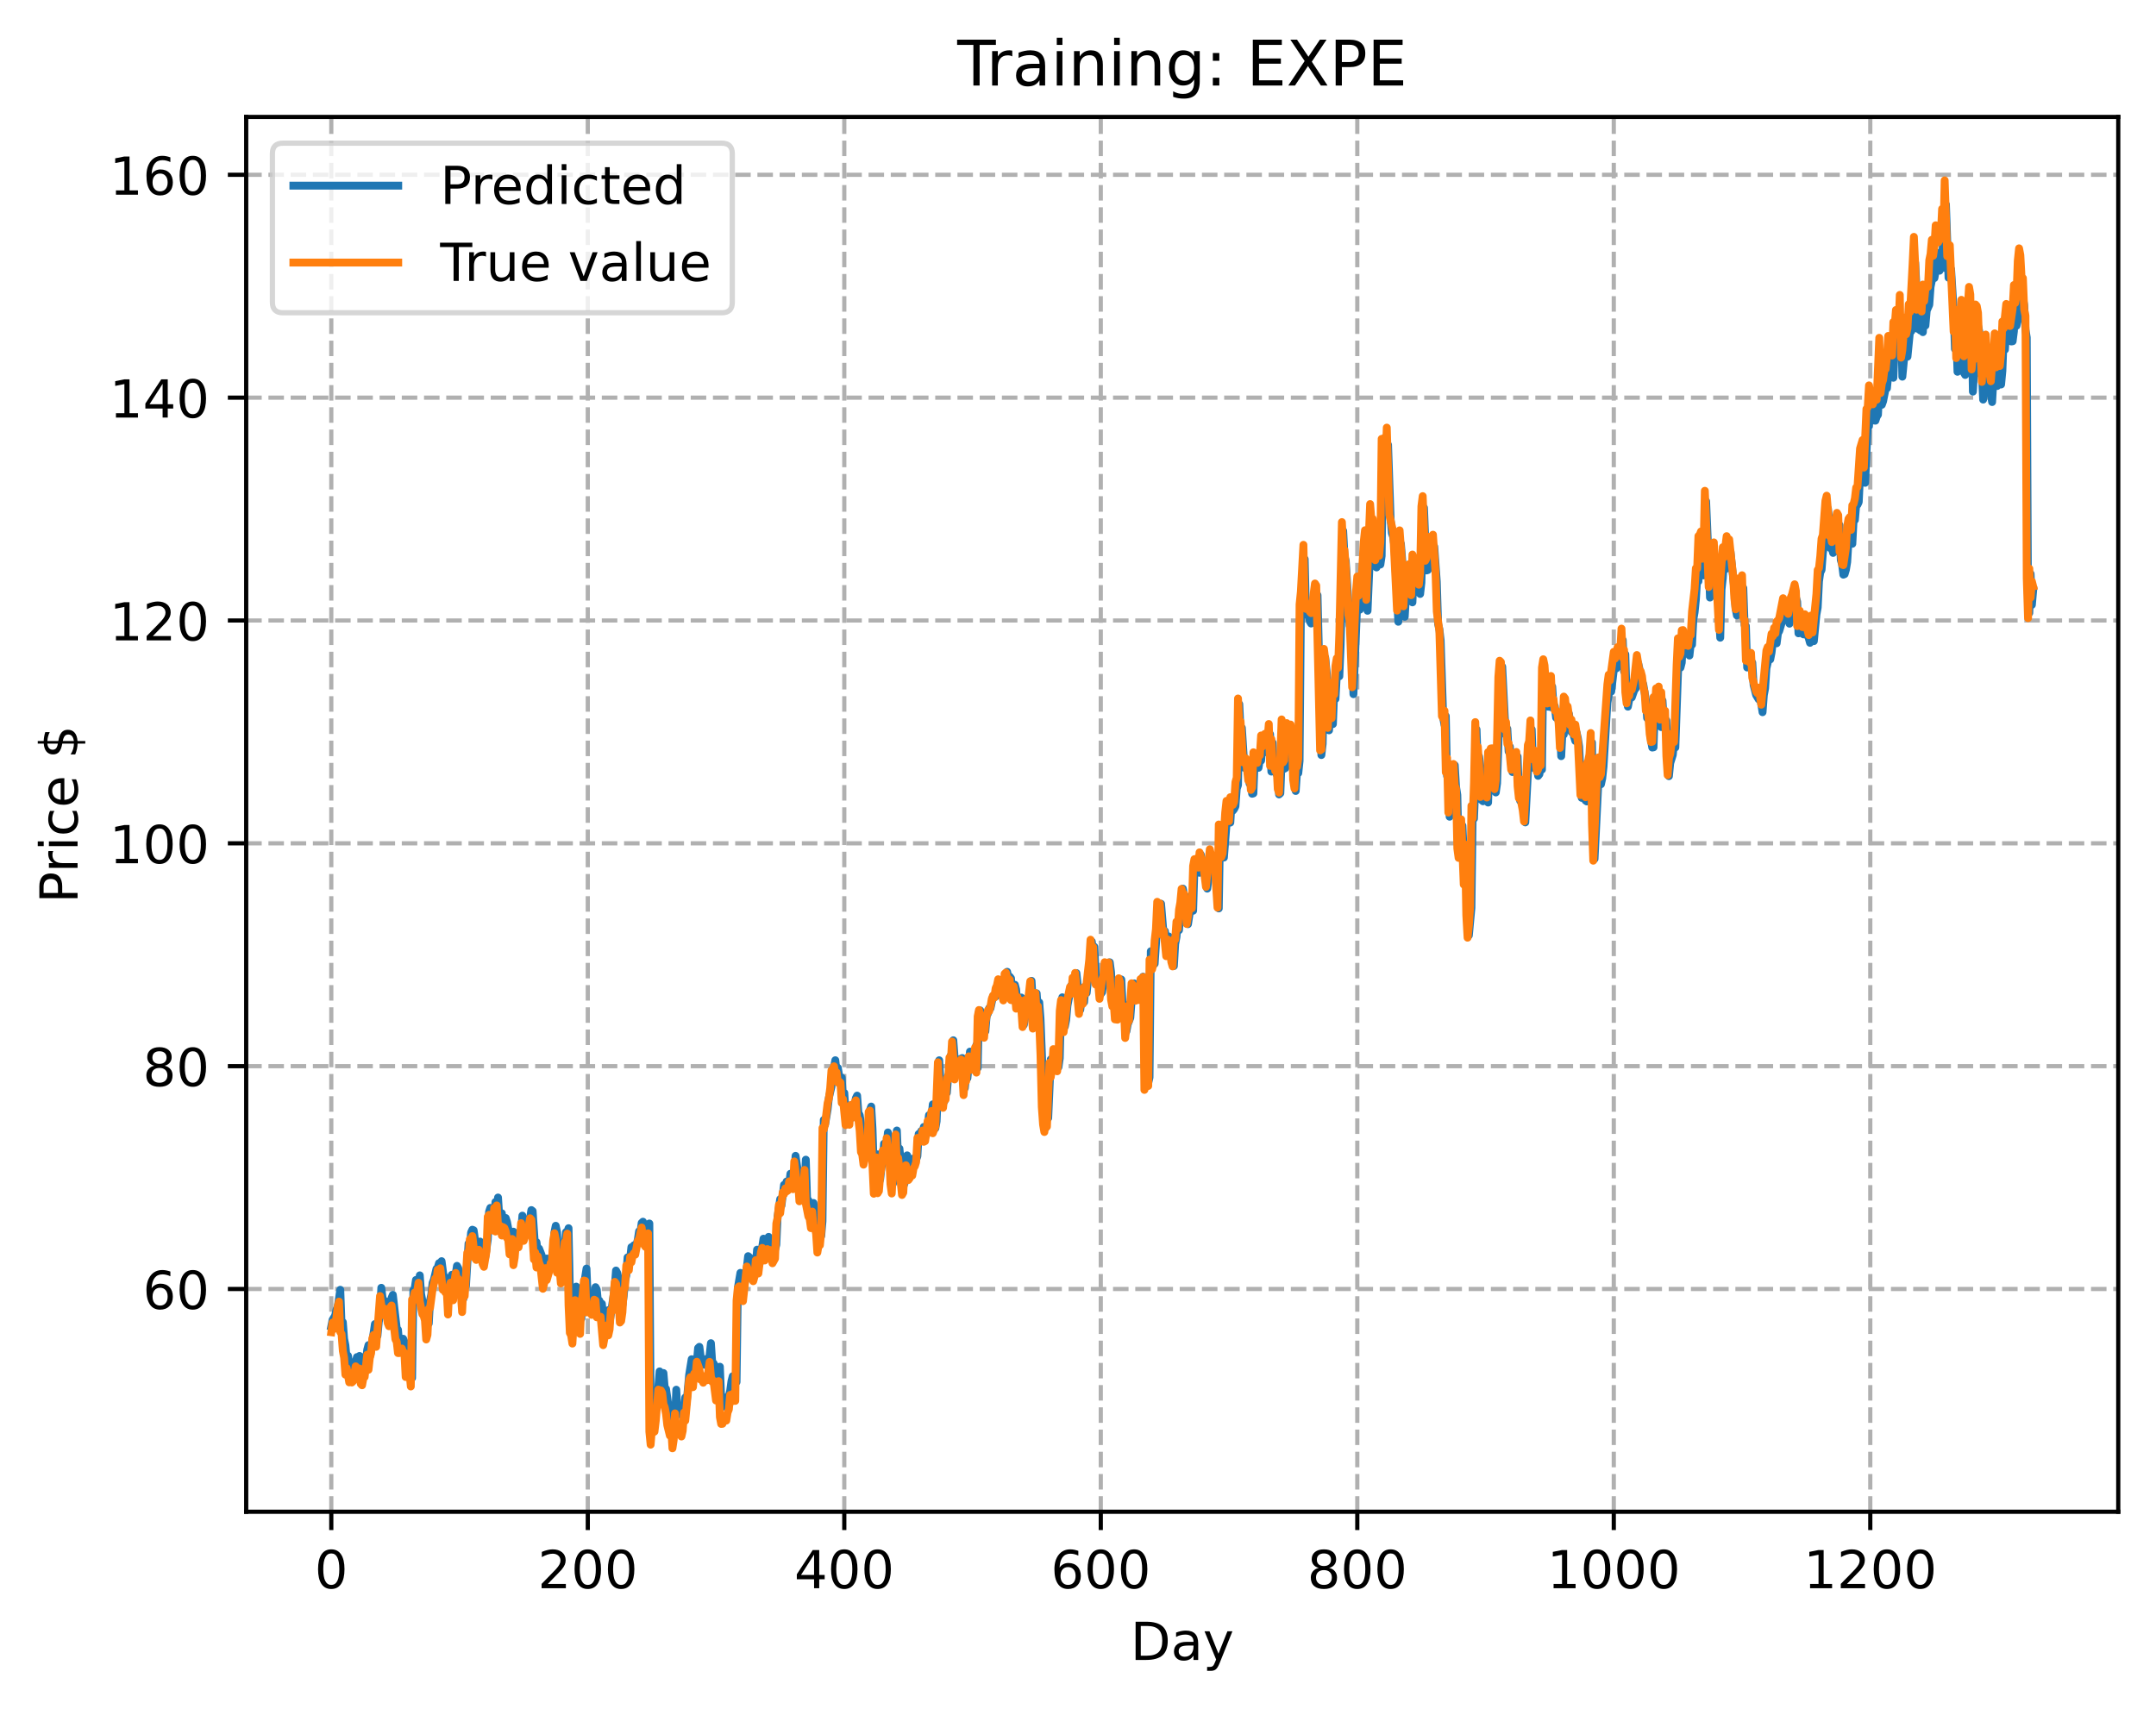 <?xml version="1.0" encoding="utf-8" standalone="no"?>
<!DOCTYPE svg PUBLIC "-//W3C//DTD SVG 1.1//EN"
  "http://www.w3.org/Graphics/SVG/1.1/DTD/svg11.dtd">
<!-- Created with matplotlib (https://matplotlib.org/) -->
<svg height="325.986pt" version="1.1" viewBox="0 0 411.286 325.986" width="411.286pt" xmlns="http://www.w3.org/2000/svg" xmlns:xlink="http://www.w3.org/1999/xlink">
 <defs>
  <style type="text/css">
*{stroke-linecap:butt;stroke-linejoin:round;}
  </style>
 </defs>
 <g id="figure_1">
  <g id="patch_1">
   <path d="M 0 325.986 
L 411.286 325.986 
L 411.286 0 
L 0 0 
z
" style="fill:#ffffff;"/>
  </g>
  <g id="axes_1">
   <g id="patch_2">
    <path d="M 46.966 288.43 
L 404.086 288.43 
L 404.086 22.318 
L 46.966 22.318 
z
" style="fill:#ffffff;"/>
   </g>
   <g id="matplotlib.axis_1">
    <g id="xtick_1">
     <g id="line2d_1">
      <path clip-path="url(#p900891597a)" d="M 63.198 288.43 
L 63.198 22.318 
" style="fill:none;stroke:#b0b0b0;stroke-dasharray:2.96,1.28;stroke-dashoffset:0;stroke-width:0.8;"/>
     </g>
     <g id="line2d_2">
      <defs>
       <path d="M 0 0 
L 0 3.5 
" id="m44c4d1f50e" style="stroke:#000000;stroke-width:0.8;"/>
      </defs>
      <g>
       <use style="stroke:#000000;stroke-width:0.8;" x="63.198" xlink:href="#m44c4d1f50e" y="288.43"/>
      </g>
     </g>
     <g id="text_1">
      <!-- 0 -->
      <defs>
       <path d="M 31.781 66.406 
Q 24.172 66.406 20.328 58.906 
Q 16.5 51.422 16.5 36.375 
Q 16.5 21.391 20.328 13.891 
Q 24.172 6.391 31.781 6.391 
Q 39.453 6.391 43.281 13.891 
Q 47.125 21.391 47.125 36.375 
Q 47.125 51.422 43.281 58.906 
Q 39.453 66.406 31.781 66.406 
z
M 31.781 74.219 
Q 44.047 74.219 50.516 64.516 
Q 56.984 54.828 56.984 36.375 
Q 56.984 17.969 50.516 8.266 
Q 44.047 -1.422 31.781 -1.422 
Q 19.531 -1.422 13.062 8.266 
Q 6.594 17.969 6.594 36.375 
Q 6.594 54.828 13.062 64.516 
Q 19.531 74.219 31.781 74.219 
z
" id="DejaVuSans-48"/>
      </defs>
      <g transform="translate(60.017 303.029)scale(0.1 -0.1)">
       <use xlink:href="#DejaVuSans-48"/>
      </g>
     </g>
    </g>
    <g id="xtick_2">
     <g id="line2d_3">
      <path clip-path="url(#p900891597a)" d="M 112.129 288.43 
L 112.129 22.318 
" style="fill:none;stroke:#b0b0b0;stroke-dasharray:2.96,1.28;stroke-dashoffset:0;stroke-width:0.8;"/>
     </g>
     <g id="line2d_4">
      <g>
       <use style="stroke:#000000;stroke-width:0.8;" x="112.129" xlink:href="#m44c4d1f50e" y="288.43"/>
      </g>
     </g>
     <g id="text_2">
      <!-- 200 -->
      <defs>
       <path d="M 19.188 8.297 
L 53.609 8.297 
L 53.609 0 
L 7.328 0 
L 7.328 8.297 
Q 12.938 14.109 22.625 23.891 
Q 32.328 33.688 34.812 36.531 
Q 39.547 41.844 41.422 45.531 
Q 43.312 49.219 43.312 52.781 
Q 43.312 58.594 39.234 62.25 
Q 35.156 65.922 28.609 65.922 
Q 23.969 65.922 18.812 64.312 
Q 13.672 62.703 7.812 59.422 
L 7.812 69.391 
Q 13.766 71.781 18.938 73 
Q 24.125 74.219 28.422 74.219 
Q 39.75 74.219 46.484 68.547 
Q 53.219 62.891 53.219 53.422 
Q 53.219 48.922 51.531 44.891 
Q 49.859 40.875 45.406 35.406 
Q 44.188 33.984 37.641 27.219 
Q 31.109 20.453 19.188 8.297 
z
" id="DejaVuSans-50"/>
      </defs>
      <g transform="translate(102.585 303.029)scale(0.1 -0.1)">
       <use xlink:href="#DejaVuSans-50"/>
       <use x="63.623" xlink:href="#DejaVuSans-48"/>
       <use x="127.246" xlink:href="#DejaVuSans-48"/>
      </g>
     </g>
    </g>
    <g id="xtick_3">
     <g id="line2d_5">
      <path clip-path="url(#p900891597a)" d="M 161.06 288.43 
L 161.06 22.318 
" style="fill:none;stroke:#b0b0b0;stroke-dasharray:2.96,1.28;stroke-dashoffset:0;stroke-width:0.8;"/>
     </g>
     <g id="line2d_6">
      <g>
       <use style="stroke:#000000;stroke-width:0.8;" x="161.06" xlink:href="#m44c4d1f50e" y="288.43"/>
      </g>
     </g>
     <g id="text_3">
      <!-- 400 -->
      <defs>
       <path d="M 37.797 64.312 
L 12.891 25.391 
L 37.797 25.391 
z
M 35.203 72.906 
L 47.609 72.906 
L 47.609 25.391 
L 58.016 25.391 
L 58.016 17.188 
L 47.609 17.188 
L 47.609 0 
L 37.797 0 
L 37.797 17.188 
L 4.891 17.188 
L 4.891 26.703 
z
" id="DejaVuSans-52"/>
      </defs>
      <g transform="translate(151.516 303.029)scale(0.1 -0.1)">
       <use xlink:href="#DejaVuSans-52"/>
       <use x="63.623" xlink:href="#DejaVuSans-48"/>
       <use x="127.246" xlink:href="#DejaVuSans-48"/>
      </g>
     </g>
    </g>
    <g id="xtick_4">
     <g id="line2d_7">
      <path clip-path="url(#p900891597a)" d="M 209.99 288.43 
L 209.99 22.318 
" style="fill:none;stroke:#b0b0b0;stroke-dasharray:2.96,1.28;stroke-dashoffset:0;stroke-width:0.8;"/>
     </g>
     <g id="line2d_8">
      <g>
       <use style="stroke:#000000;stroke-width:0.8;" x="209.99" xlink:href="#m44c4d1f50e" y="288.43"/>
      </g>
     </g>
     <g id="text_4">
      <!-- 600 -->
      <defs>
       <path d="M 33.016 40.375 
Q 26.375 40.375 22.484 35.828 
Q 18.609 31.297 18.609 23.391 
Q 18.609 15.531 22.484 10.953 
Q 26.375 6.391 33.016 6.391 
Q 39.656 6.391 43.531 10.953 
Q 47.406 15.531 47.406 23.391 
Q 47.406 31.297 43.531 35.828 
Q 39.656 40.375 33.016 40.375 
z
M 52.594 71.297 
L 52.594 62.312 
Q 48.875 64.062 45.094 64.984 
Q 41.312 65.922 37.594 65.922 
Q 27.828 65.922 22.672 59.328 
Q 17.531 52.734 16.797 39.406 
Q 19.672 43.656 24.016 45.922 
Q 28.375 48.188 33.594 48.188 
Q 44.578 48.188 50.953 41.516 
Q 57.328 34.859 57.328 23.391 
Q 57.328 12.156 50.688 5.359 
Q 44.047 -1.422 33.016 -1.422 
Q 20.359 -1.422 13.672 8.266 
Q 6.984 17.969 6.984 36.375 
Q 6.984 53.656 15.188 63.938 
Q 23.391 74.219 37.203 74.219 
Q 40.922 74.219 44.703 73.484 
Q 48.484 72.75 52.594 71.297 
z
" id="DejaVuSans-54"/>
      </defs>
      <g transform="translate(200.446 303.029)scale(0.1 -0.1)">
       <use xlink:href="#DejaVuSans-54"/>
       <use x="63.623" xlink:href="#DejaVuSans-48"/>
       <use x="127.246" xlink:href="#DejaVuSans-48"/>
      </g>
     </g>
    </g>
    <g id="xtick_5">
     <g id="line2d_9">
      <path clip-path="url(#p900891597a)" d="M 258.921 288.43 
L 258.921 22.318 
" style="fill:none;stroke:#b0b0b0;stroke-dasharray:2.96,1.28;stroke-dashoffset:0;stroke-width:0.8;"/>
     </g>
     <g id="line2d_10">
      <g>
       <use style="stroke:#000000;stroke-width:0.8;" x="258.921" xlink:href="#m44c4d1f50e" y="288.43"/>
      </g>
     </g>
     <g id="text_5">
      <!-- 800 -->
      <defs>
       <path d="M 31.781 34.625 
Q 24.75 34.625 20.719 30.859 
Q 16.703 27.094 16.703 20.516 
Q 16.703 13.922 20.719 10.156 
Q 24.75 6.391 31.781 6.391 
Q 38.812 6.391 42.859 10.172 
Q 46.922 13.969 46.922 20.516 
Q 46.922 27.094 42.891 30.859 
Q 38.875 34.625 31.781 34.625 
z
M 21.922 38.812 
Q 15.578 40.375 12.031 44.719 
Q 8.5 49.078 8.5 55.328 
Q 8.5 64.062 14.719 69.141 
Q 20.953 74.219 31.781 74.219 
Q 42.672 74.219 48.875 69.141 
Q 55.078 64.062 55.078 55.328 
Q 55.078 49.078 51.531 44.719 
Q 48 40.375 41.703 38.812 
Q 48.828 37.156 52.797 32.312 
Q 56.781 27.484 56.781 20.516 
Q 56.781 9.906 50.312 4.234 
Q 43.844 -1.422 31.781 -1.422 
Q 19.734 -1.422 13.25 4.234 
Q 6.781 9.906 6.781 20.516 
Q 6.781 27.484 10.781 32.312 
Q 14.797 37.156 21.922 38.812 
z
M 18.312 54.391 
Q 18.312 48.734 21.844 45.562 
Q 25.391 42.391 31.781 42.391 
Q 38.141 42.391 41.719 45.562 
Q 45.312 48.734 45.312 54.391 
Q 45.312 60.062 41.719 63.234 
Q 38.141 66.406 31.781 66.406 
Q 25.391 66.406 21.844 63.234 
Q 18.312 60.062 18.312 54.391 
z
" id="DejaVuSans-56"/>
      </defs>
      <g transform="translate(249.377 303.029)scale(0.1 -0.1)">
       <use xlink:href="#DejaVuSans-56"/>
       <use x="63.623" xlink:href="#DejaVuSans-48"/>
       <use x="127.246" xlink:href="#DejaVuSans-48"/>
      </g>
     </g>
    </g>
    <g id="xtick_6">
     <g id="line2d_11">
      <path clip-path="url(#p900891597a)" d="M 307.851 288.43 
L 307.851 22.318 
" style="fill:none;stroke:#b0b0b0;stroke-dasharray:2.96,1.28;stroke-dashoffset:0;stroke-width:0.8;"/>
     </g>
     <g id="line2d_12">
      <g>
       <use style="stroke:#000000;stroke-width:0.8;" x="307.851" xlink:href="#m44c4d1f50e" y="288.43"/>
      </g>
     </g>
     <g id="text_6">
      <!-- 1000 -->
      <defs>
       <path d="M 12.406 8.297 
L 28.516 8.297 
L 28.516 63.922 
L 10.984 60.406 
L 10.984 69.391 
L 28.422 72.906 
L 38.281 72.906 
L 38.281 8.297 
L 54.391 8.297 
L 54.391 0 
L 12.406 0 
z
" id="DejaVuSans-49"/>
      </defs>
      <g transform="translate(295.126 303.029)scale(0.1 -0.1)">
       <use xlink:href="#DejaVuSans-49"/>
       <use x="63.623" xlink:href="#DejaVuSans-48"/>
       <use x="127.246" xlink:href="#DejaVuSans-48"/>
       <use x="190.869" xlink:href="#DejaVuSans-48"/>
      </g>
     </g>
    </g>
    <g id="xtick_7">
     <g id="line2d_13">
      <path clip-path="url(#p900891597a)" d="M 356.782 288.43 
L 356.782 22.318 
" style="fill:none;stroke:#b0b0b0;stroke-dasharray:2.96,1.28;stroke-dashoffset:0;stroke-width:0.8;"/>
     </g>
     <g id="line2d_14">
      <g>
       <use style="stroke:#000000;stroke-width:0.8;" x="356.782" xlink:href="#m44c4d1f50e" y="288.43"/>
      </g>
     </g>
     <g id="text_7">
      <!-- 1200 -->
      <g transform="translate(344.057 303.029)scale(0.1 -0.1)">
       <use xlink:href="#DejaVuSans-49"/>
       <use x="63.623" xlink:href="#DejaVuSans-50"/>
       <use x="127.246" xlink:href="#DejaVuSans-48"/>
       <use x="190.869" xlink:href="#DejaVuSans-48"/>
      </g>
     </g>
    </g>
    <g id="text_8">
     <!-- Day -->
     <defs>
      <path d="M 19.672 64.797 
L 19.672 8.109 
L 31.594 8.109 
Q 46.688 8.109 53.688 14.938 
Q 60.688 21.781 60.688 36.531 
Q 60.688 51.172 53.688 57.984 
Q 46.688 64.797 31.594 64.797 
z
M 9.812 72.906 
L 30.078 72.906 
Q 51.266 72.906 61.172 64.094 
Q 71.094 55.281 71.094 36.531 
Q 71.094 17.672 61.125 8.828 
Q 51.172 0 30.078 0 
L 9.812 0 
z
" id="DejaVuSans-68"/>
      <path d="M 34.281 27.484 
Q 23.391 27.484 19.188 25 
Q 14.984 22.516 14.984 16.5 
Q 14.984 11.719 18.141 8.906 
Q 21.297 6.109 26.703 6.109 
Q 34.188 6.109 38.703 11.406 
Q 43.219 16.703 43.219 25.484 
L 43.219 27.484 
z
M 52.203 31.203 
L 52.203 0 
L 43.219 0 
L 43.219 8.297 
Q 40.141 3.328 35.547 0.953 
Q 30.953 -1.422 24.312 -1.422 
Q 15.922 -1.422 10.953 3.297 
Q 6 8.016 6 15.922 
Q 6 25.141 12.172 29.828 
Q 18.359 34.516 30.609 34.516 
L 43.219 34.516 
L 43.219 35.406 
Q 43.219 41.609 39.141 45 
Q 35.062 48.391 27.688 48.391 
Q 23 48.391 18.547 47.266 
Q 14.109 46.141 10.016 43.891 
L 10.016 52.203 
Q 14.938 54.109 19.578 55.047 
Q 24.219 56 28.609 56 
Q 40.484 56 46.344 49.844 
Q 52.203 43.703 52.203 31.203 
z
" id="DejaVuSans-97"/>
      <path d="M 32.172 -5.078 
Q 28.375 -14.844 24.75 -17.812 
Q 21.141 -20.797 15.094 -20.797 
L 7.906 -20.797 
L 7.906 -13.281 
L 13.188 -13.281 
Q 16.891 -13.281 18.938 -11.516 
Q 21 -9.766 23.484 -3.219 
L 25.094 0.875 
L 2.984 54.688 
L 12.5 54.688 
L 29.594 11.922 
L 46.688 54.688 
L 56.203 54.688 
z
" id="DejaVuSans-121"/>
     </defs>
     <g transform="translate(215.652 316.707)scale(0.1 -0.1)">
      <use xlink:href="#DejaVuSans-68"/>
      <use x="77.002" xlink:href="#DejaVuSans-97"/>
      <use x="138.281" xlink:href="#DejaVuSans-121"/>
     </g>
    </g>
   </g>
   <g id="matplotlib.axis_2">
    <g id="ytick_1">
     <g id="line2d_15">
      <path clip-path="url(#p900891597a)" d="M 46.966 245.935 
L 404.086 245.935 
" style="fill:none;stroke:#b0b0b0;stroke-dasharray:2.96,1.28;stroke-dashoffset:0;stroke-width:0.8;"/>
     </g>
     <g id="line2d_16">
      <defs>
       <path d="M 0 0 
L -3.5 0 
" id="mb65d7ce066" style="stroke:#000000;stroke-width:0.8;"/>
      </defs>
      <g>
       <use style="stroke:#000000;stroke-width:0.8;" x="46.966" xlink:href="#mb65d7ce066" y="245.935"/>
      </g>
     </g>
     <g id="text_9">
      <!-- 60 -->
      <g transform="translate(27.241 249.734)scale(0.1 -0.1)">
       <use xlink:href="#DejaVuSans-54"/>
       <use x="63.623" xlink:href="#DejaVuSans-48"/>
      </g>
     </g>
    </g>
    <g id="ytick_2">
     <g id="line2d_17">
      <path clip-path="url(#p900891597a)" d="M 46.966 203.418 
L 404.086 203.418 
" style="fill:none;stroke:#b0b0b0;stroke-dasharray:2.96,1.28;stroke-dashoffset:0;stroke-width:0.8;"/>
     </g>
     <g id="line2d_18">
      <g>
       <use style="stroke:#000000;stroke-width:0.8;" x="46.966" xlink:href="#mb65d7ce066" y="203.418"/>
      </g>
     </g>
     <g id="text_10">
      <!-- 80 -->
      <g transform="translate(27.241 207.217)scale(0.1 -0.1)">
       <use xlink:href="#DejaVuSans-56"/>
       <use x="63.623" xlink:href="#DejaVuSans-48"/>
      </g>
     </g>
    </g>
    <g id="ytick_3">
     <g id="line2d_19">
      <path clip-path="url(#p900891597a)" d="M 46.966 160.901 
L 404.086 160.901 
" style="fill:none;stroke:#b0b0b0;stroke-dasharray:2.96,1.28;stroke-dashoffset:0;stroke-width:0.8;"/>
     </g>
     <g id="line2d_20">
      <g>
       <use style="stroke:#000000;stroke-width:0.8;" x="46.966" xlink:href="#mb65d7ce066" y="160.901"/>
      </g>
     </g>
     <g id="text_11">
      <!-- 100 -->
      <g transform="translate(20.878 164.701)scale(0.1 -0.1)">
       <use xlink:href="#DejaVuSans-49"/>
       <use x="63.623" xlink:href="#DejaVuSans-48"/>
       <use x="127.246" xlink:href="#DejaVuSans-48"/>
      </g>
     </g>
    </g>
    <g id="ytick_4">
     <g id="line2d_21">
      <path clip-path="url(#p900891597a)" d="M 46.966 118.385 
L 404.086 118.385 
" style="fill:none;stroke:#b0b0b0;stroke-dasharray:2.96,1.28;stroke-dashoffset:0;stroke-width:0.8;"/>
     </g>
     <g id="line2d_22">
      <g>
       <use style="stroke:#000000;stroke-width:0.8;" x="46.966" xlink:href="#mb65d7ce066" y="118.385"/>
      </g>
     </g>
     <g id="text_12">
      <!-- 120 -->
      <g transform="translate(20.878 122.184)scale(0.1 -0.1)">
       <use xlink:href="#DejaVuSans-49"/>
       <use x="63.623" xlink:href="#DejaVuSans-50"/>
       <use x="127.246" xlink:href="#DejaVuSans-48"/>
      </g>
     </g>
    </g>
    <g id="ytick_5">
     <g id="line2d_23">
      <path clip-path="url(#p900891597a)" d="M 46.966 75.868 
L 404.086 75.868 
" style="fill:none;stroke:#b0b0b0;stroke-dasharray:2.96,1.28;stroke-dashoffset:0;stroke-width:0.8;"/>
     </g>
     <g id="line2d_24">
      <g>
       <use style="stroke:#000000;stroke-width:0.8;" x="46.966" xlink:href="#mb65d7ce066" y="75.868"/>
      </g>
     </g>
     <g id="text_13">
      <!-- 140 -->
      <g transform="translate(20.878 79.667)scale(0.1 -0.1)">
       <use xlink:href="#DejaVuSans-49"/>
       <use x="63.623" xlink:href="#DejaVuSans-52"/>
       <use x="127.246" xlink:href="#DejaVuSans-48"/>
      </g>
     </g>
    </g>
    <g id="ytick_6">
     <g id="line2d_25">
      <path clip-path="url(#p900891597a)" d="M 46.966 33.351 
L 404.086 33.351 
" style="fill:none;stroke:#b0b0b0;stroke-dasharray:2.96,1.28;stroke-dashoffset:0;stroke-width:0.8;"/>
     </g>
     <g id="line2d_26">
      <g>
       <use style="stroke:#000000;stroke-width:0.8;" x="46.966" xlink:href="#mb65d7ce066" y="33.351"/>
      </g>
     </g>
     <g id="text_14">
      <!-- 160 -->
      <g transform="translate(20.878 37.15)scale(0.1 -0.1)">
       <use xlink:href="#DejaVuSans-49"/>
       <use x="63.623" xlink:href="#DejaVuSans-54"/>
       <use x="127.246" xlink:href="#DejaVuSans-48"/>
      </g>
     </g>
    </g>
    <g id="text_15">
     <!-- Price $ -->
     <defs>
      <path d="M 19.672 64.797 
L 19.672 37.406 
L 32.078 37.406 
Q 38.969 37.406 42.719 40.969 
Q 46.484 44.531 46.484 51.125 
Q 46.484 57.672 42.719 61.234 
Q 38.969 64.797 32.078 64.797 
z
M 9.812 72.906 
L 32.078 72.906 
Q 44.344 72.906 50.609 67.359 
Q 56.891 61.812 56.891 51.125 
Q 56.891 40.328 50.609 34.812 
Q 44.344 29.297 32.078 29.297 
L 19.672 29.297 
L 19.672 0 
L 9.812 0 
z
" id="DejaVuSans-80"/>
      <path d="M 41.109 46.297 
Q 39.594 47.172 37.812 47.578 
Q 36.031 48 33.891 48 
Q 26.266 48 22.188 43.047 
Q 18.109 38.094 18.109 28.812 
L 18.109 0 
L 9.078 0 
L 9.078 54.688 
L 18.109 54.688 
L 18.109 46.188 
Q 20.953 51.172 25.484 53.578 
Q 30.031 56 36.531 56 
Q 37.453 56 38.578 55.875 
Q 39.703 55.766 41.062 55.516 
z
" id="DejaVuSans-114"/>
      <path d="M 9.422 54.688 
L 18.406 54.688 
L 18.406 0 
L 9.422 0 
z
M 9.422 75.984 
L 18.406 75.984 
L 18.406 64.594 
L 9.422 64.594 
z
" id="DejaVuSans-105"/>
      <path d="M 48.781 52.594 
L 48.781 44.188 
Q 44.969 46.297 41.141 47.344 
Q 37.312 48.391 33.406 48.391 
Q 24.656 48.391 19.812 42.844 
Q 14.984 37.312 14.984 27.297 
Q 14.984 17.281 19.812 11.734 
Q 24.656 6.203 33.406 6.203 
Q 37.312 6.203 41.141 7.25 
Q 44.969 8.297 48.781 10.406 
L 48.781 2.094 
Q 45.016 0.344 40.984 -0.531 
Q 36.969 -1.422 32.422 -1.422 
Q 20.062 -1.422 12.781 6.344 
Q 5.516 14.109 5.516 27.297 
Q 5.516 40.672 12.859 48.328 
Q 20.219 56 33.016 56 
Q 37.156 56 41.109 55.141 
Q 45.062 54.297 48.781 52.594 
z
" id="DejaVuSans-99"/>
      <path d="M 56.203 29.594 
L 56.203 25.203 
L 14.891 25.203 
Q 15.484 15.922 20.484 11.062 
Q 25.484 6.203 34.422 6.203 
Q 39.594 6.203 44.453 7.469 
Q 49.312 8.734 54.109 11.281 
L 54.109 2.781 
Q 49.266 0.734 44.188 -0.344 
Q 39.109 -1.422 33.891 -1.422 
Q 20.797 -1.422 13.156 6.188 
Q 5.516 13.812 5.516 26.812 
Q 5.516 40.234 12.766 48.109 
Q 20.016 56 32.328 56 
Q 43.359 56 49.781 48.891 
Q 56.203 41.797 56.203 29.594 
z
M 47.219 32.234 
Q 47.125 39.594 43.094 43.984 
Q 39.062 48.391 32.422 48.391 
Q 24.906 48.391 20.391 44.141 
Q 15.875 39.891 15.188 32.172 
z
" id="DejaVuSans-101"/>
      <path id="DejaVuSans-32"/>
      <path d="M 33.797 -14.703 
L 28.906 -14.703 
L 28.859 0 
Q 23.734 0.094 18.609 1.188 
Q 13.484 2.297 8.297 4.5 
L 8.297 13.281 
Q 13.281 10.156 18.375 8.562 
Q 23.484 6.984 28.906 6.938 
L 28.906 29.203 
Q 18.109 30.953 13.203 35.156 
Q 8.297 39.359 8.297 46.688 
Q 8.297 54.641 13.625 59.219 
Q 18.953 63.812 28.906 64.5 
L 28.906 75.984 
L 33.797 75.984 
L 33.797 64.656 
Q 38.328 64.453 42.578 63.688 
Q 46.828 62.938 50.875 61.625 
L 50.875 53.078 
Q 46.828 55.125 42.547 56.25 
Q 38.281 57.375 33.797 57.562 
L 33.797 36.719 
Q 44.875 35.016 50.094 30.609 
Q 55.328 26.219 55.328 18.609 
Q 55.328 10.359 49.781 5.594 
Q 44.234 0.828 33.797 0.094 
z
M 28.906 37.594 
L 28.906 57.625 
Q 23.25 56.984 20.266 54.391 
Q 17.281 51.812 17.281 47.516 
Q 17.281 43.312 20.031 40.969 
Q 22.797 38.625 28.906 37.594 
z
M 33.797 28.219 
L 33.797 7.078 
Q 39.984 7.906 43.141 10.594 
Q 46.297 13.281 46.297 17.672 
Q 46.297 21.969 43.281 24.5 
Q 40.281 27.047 33.797 28.219 
z
" id="DejaVuSans-36"/>
     </defs>
     <g transform="translate(14.798 172.342)rotate(-90)scale(0.1 -0.1)">
      <use xlink:href="#DejaVuSans-80"/>
      <use x="58.553" xlink:href="#DejaVuSans-114"/>
      <use x="99.666" xlink:href="#DejaVuSans-105"/>
      <use x="127.449" xlink:href="#DejaVuSans-99"/>
      <use x="182.43" xlink:href="#DejaVuSans-101"/>
      <use x="243.953" xlink:href="#DejaVuSans-32"/>
      <use x="275.74" xlink:href="#DejaVuSans-36"/>
     </g>
    </g>
   </g>
   <g id="line2d_27">
    <path clip-path="url(#p900891597a)" d="M 63.198 253.062 
L 63.443 251.818 
L 63.932 251.025 
L 64.177 249.889 
L 64.422 249.375 
L 64.911 246.084 
L 65.156 252.8 
L 65.4 252.255 
L 65.645 255.444 
L 65.89 256.664 
L 66.134 259.319 
L 66.379 258.662 
L 66.623 260.115 
L 66.868 260.787 
L 67.113 259.935 
L 67.357 261.008 
L 67.602 261.005 
L 68.091 258.919 
L 68.336 260.465 
L 68.581 258.707 
L 68.825 258.87 
L 69.07 261.789 
L 69.315 262.032 
L 69.804 260.062 
L 70.049 257.535 
L 70.293 256.636 
L 70.538 258.85 
L 70.783 257.673 
L 71.517 252.623 
L 71.761 254.718 
L 72.006 254.861 
L 72.251 252.231 
L 72.495 250.852 
L 72.74 245.703 
L 72.984 247.73 
L 73.229 248.069 
L 73.474 248.882 
L 73.718 248.482 
L 73.963 248.367 
L 74.208 250.282 
L 74.452 250.882 
L 74.697 247.629 
L 74.942 247.05 
L 75.676 253.4 
L 75.92 253.707 
L 76.165 256.54 
L 76.654 255.629 
L 76.899 255.421 
L 77.388 256.576 
L 77.633 260.605 
L 77.878 259.915 
L 78.122 257.356 
L 78.367 259.419 
L 78.611 262.907 
L 78.856 246.16 
L 79.101 245.883 
L 79.345 244.207 
L 79.59 246.511 
L 79.835 245.267 
L 80.079 243.331 
L 80.324 246.857 
L 80.813 249.489 
L 81.303 249.675 
L 81.547 252.402 
L 81.792 252.513 
L 82.037 248.114 
L 82.281 246.953 
L 82.526 244.786 
L 82.771 244.156 
L 83.26 242.086 
L 83.505 241.85 
L 83.749 241.004 
L 83.994 240.98 
L 84.239 240.621 
L 84.728 244.337 
L 84.972 243.707 
L 85.217 245.646 
L 85.462 244.042 
L 85.706 247.479 
L 86.196 243.223 
L 86.44 245.549 
L 86.685 246.572 
L 86.93 243.096 
L 87.174 241.518 
L 87.419 241.959 
L 87.908 244.71 
L 88.153 244.922 
L 88.398 247.806 
L 88.642 243.417 
L 88.887 245.329 
L 89.376 237.261 
L 89.621 238.093 
L 89.866 235.156 
L 90.11 234.62 
L 90.355 234.725 
L 90.844 238.185 
L 91.333 238.039 
L 91.578 236.885 
L 91.823 237.864 
L 92.067 237.536 
L 92.312 239.213 
L 92.557 239.979 
L 93.046 236.52 
L 93.291 231.194 
L 93.535 230.461 
L 93.78 230.585 
L 94.025 232.276 
L 94.269 232.757 
L 94.514 229.323 
L 94.759 233.018 
L 95.003 228.479 
L 95.248 232.21 
L 95.493 233.145 
L 95.737 231.487 
L 95.982 233.626 
L 96.227 232.471 
L 96.471 232.386 
L 96.716 233.137 
L 96.96 234.426 
L 97.205 235.052 
L 97.45 236.944 
L 97.939 234.998 
L 98.184 238.633 
L 98.428 237.923 
L 98.673 235.457 
L 98.918 235.534 
L 99.162 235.963 
L 99.407 234.979 
L 99.652 231.938 
L 100.141 235.087 
L 100.386 234.188 
L 100.63 233.942 
L 101.12 232.385 
L 101.364 230.875 
L 101.609 231.067 
L 102.098 238.358 
L 102.343 236.988 
L 102.587 238.828 
L 102.832 238.223 
L 103.321 239.47 
L 103.811 243.753 
L 104.055 242.487 
L 104.3 240.122 
L 104.545 241.847 
L 105.034 241.254 
L 105.523 238.492 
L 105.768 235.111 
L 106.013 233.87 
L 106.257 235.054 
L 106.502 240.417 
L 106.747 237.939 
L 107.236 241.955 
L 107.481 240.481 
L 107.97 235.081 
L 108.215 235.085 
L 108.459 234.331 
L 108.704 246.165 
L 108.948 251.624 
L 109.193 251.562 
L 109.438 253.377 
L 109.682 250.771 
L 109.927 245.478 
L 110.416 248.74 
L 110.661 249.615 
L 110.906 251.554 
L 111.15 246.703 
L 111.884 242.034 
L 112.129 248.137 
L 112.374 247.278 
L 112.618 248.266 
L 112.863 247.62 
L 113.108 248.376 
L 113.352 248.313 
L 113.597 245.582 
L 113.842 246.017 
L 114.086 248.584 
L 114.331 248.146 
L 114.575 248.711 
L 114.82 248.751 
L 115.309 254.229 
L 115.554 251.672 
L 115.799 252.879 
L 116.043 249.975 
L 116.288 252.393 
L 117.267 245.659 
L 117.511 242.411 
L 117.756 242.894 
L 118.001 244.059 
L 118.245 245.987 
L 118.49 249.9 
L 118.735 249.037 
L 118.979 247.242 
L 119.224 244.442 
L 119.469 243.372 
L 119.713 239.901 
L 119.958 240.544 
L 120.203 240.102 
L 120.447 237.95 
L 120.692 238.477 
L 120.936 237.59 
L 121.181 237.654 
L 121.426 237.466 
L 121.67 236.497 
L 121.915 234.914 
L 122.16 235.188 
L 122.404 233.329 
L 122.649 233.093 
L 123.138 235.772 
L 123.383 236.099 
L 123.628 235.841 
L 123.872 233.433 
L 124.117 269.7 
L 124.362 270.245 
L 124.606 270.111 
L 124.851 268.898 
L 125.096 269.151 
L 125.34 267.694 
L 125.83 261.654 
L 126.074 262.409 
L 126.563 261.966 
L 126.808 264.834 
L 127.053 264.983 
L 127.542 268.418 
L 127.787 268.943 
L 128.031 270.299 
L 128.276 269.525 
L 128.521 271.718 
L 128.765 271.121 
L 129.01 265.147 
L 129.255 269.555 
L 129.499 269.819 
L 129.744 269.416 
L 129.989 269.921 
L 130.233 270.016 
L 130.478 269.403 
L 130.723 266.634 
L 130.967 267.841 
L 131.457 262.333 
L 131.946 259.326 
L 132.191 261.13 
L 132.435 261.832 
L 132.68 259.397 
L 132.924 259.871 
L 133.169 257.206 
L 133.414 256.965 
L 133.658 258.833 
L 133.903 259.731 
L 134.392 260.391 
L 134.882 259.226 
L 135.126 260.84 
L 135.616 256.268 
L 135.86 259.943 
L 136.105 260.087 
L 136.35 260.531 
L 136.594 262.657 
L 136.839 263.458 
L 137.084 261.338 
L 137.328 260.762 
L 137.573 266.908 
L 138.062 268.366 
L 138.551 266.599 
L 138.796 268.308 
L 139.041 266.35 
L 139.285 265.357 
L 139.53 263.538 
L 139.775 262.576 
L 140.019 264.665 
L 140.264 263.119 
L 140.509 263.676 
L 140.753 245.721 
L 141.243 242.855 
L 141.487 244.835 
L 141.732 244.114 
L 141.977 245.248 
L 142.221 243.97 
L 142.711 239.666 
L 142.955 239.876 
L 143.2 242.05 
L 143.445 241.864 
L 143.689 241.311 
L 143.934 242.449 
L 144.178 241.314 
L 144.423 238.425 
L 144.912 241.094 
L 145.646 236.332 
L 145.891 238.228 
L 146.136 238.708 
L 146.38 238.166 
L 146.625 235.987 
L 146.87 236.715 
L 147.114 236.7 
L 147.359 237.374 
L 147.604 239.323 
L 148.093 237.497 
L 148.338 232.132 
L 148.827 228.793 
L 149.072 230.024 
L 149.561 226.064 
L 149.806 226.519 
L 150.05 225.429 
L 150.295 226.146 
L 150.539 225.906 
L 150.784 223.942 
L 151.029 225.427 
L 151.273 225.246 
L 151.518 225.518 
L 151.763 220.527 
L 152.252 223.801 
L 152.497 223.902 
L 152.741 227.487 
L 152.986 224.611 
L 153.231 224.274 
L 153.475 227.039 
L 153.72 221.258 
L 153.965 228.83 
L 154.209 229.002 
L 154.943 232.507 
L 155.188 229.52 
L 155.433 232.315 
L 155.677 232.093 
L 155.922 233.764 
L 156.166 237.282 
L 156.411 234.721 
L 156.656 235.823 
L 156.9 232.994 
L 157.145 213.683 
L 157.39 214.572 
L 157.879 211.674 
L 158.124 209.427 
L 158.613 207.345 
L 158.858 203.974 
L 159.102 203.609 
L 159.347 202.287 
L 159.592 204.463 
L 159.836 203.747 
L 160.081 205.257 
L 160.326 205.762 
L 160.57 205.596 
L 160.815 209.838 
L 161.06 208.514 
L 161.304 212.175 
L 161.549 213.507 
L 161.794 211.958 
L 162.283 213.416 
L 162.527 210.804 
L 162.772 211.891 
L 163.017 211.097 
L 163.261 209.531 
L 163.506 209.037 
L 163.751 212.356 
L 163.995 212.739 
L 164.24 214.277 
L 164.729 219.416 
L 164.974 220.861 
L 165.463 218.169 
L 165.708 218.268 
L 165.953 211.781 
L 166.197 211.126 
L 166.442 215.381 
L 166.687 223.003 
L 166.931 225.909 
L 167.421 220.241 
L 167.665 225.694 
L 167.91 224.936 
L 168.154 222.637 
L 168.399 222.011 
L 168.644 218.205 
L 168.888 218.412 
L 169.133 218.837 
L 169.378 216.059 
L 169.622 218.408 
L 169.867 219.01 
L 170.112 223.951 
L 170.356 225.801 
L 170.601 221.358 
L 170.846 221.113 
L 171.09 215.693 
L 171.335 221.411 
L 171.58 219.133 
L 172.314 226.384 
L 172.558 225.74 
L 172.803 221.284 
L 173.048 220.433 
L 173.537 224.353 
L 173.782 223.373 
L 174.026 221.085 
L 174.271 222.121 
L 174.515 221.414 
L 174.76 221.274 
L 175.005 220.597 
L 175.249 216.357 
L 175.494 216.575 
L 175.739 215.796 
L 175.983 216.597 
L 176.228 215.014 
L 176.473 216.498 
L 176.717 216.531 
L 176.962 215.03 
L 177.207 212.778 
L 177.451 213.628 
L 177.696 213.093 
L 177.941 210.699 
L 178.185 214.992 
L 178.43 215.281 
L 178.675 213.922 
L 179.164 202.294 
L 179.409 206.516 
L 179.653 206.526 
L 179.898 207.317 
L 180.142 210.132 
L 180.387 208.1 
L 180.632 208.503 
L 180.876 205.25 
L 181.121 205.532 
L 181.366 201.387 
L 181.61 201.799 
L 181.855 198.478 
L 182.344 204.951 
L 182.589 202.613 
L 182.834 204.537 
L 183.323 201.986 
L 183.568 201.865 
L 183.812 203.774 
L 184.057 207.581 
L 184.302 205.096 
L 184.546 205.715 
L 185.036 200.639 
L 185.28 203.026 
L 185.525 203.73 
L 185.77 202.49 
L 186.259 199.388 
L 186.503 203.773 
L 186.748 193.088 
L 186.993 192.783 
L 187.237 193.299 
L 187.482 195.045 
L 187.727 195.619 
L 187.971 196.77 
L 188.216 193.827 
L 188.461 193.39 
L 188.705 192.334 
L 188.95 192.373 
L 189.439 190.063 
L 189.929 190.142 
L 190.173 188.289 
L 190.418 188.051 
L 190.663 186.981 
L 190.907 187.256 
L 191.152 189.303 
L 191.397 189.581 
L 191.641 190.199 
L 191.886 185.945 
L 192.13 185.412 
L 192.375 186.637 
L 192.62 186.336 
L 192.864 186.651 
L 193.109 190.792 
L 193.354 188.056 
L 193.598 187.88 
L 193.843 188.801 
L 194.088 192.237 
L 194.332 190.299 
L 194.577 191.765 
L 194.822 190.32 
L 195.311 195.525 
L 195.556 194.074 
L 195.8 190.671 
L 196.045 193.021 
L 196.29 190.352 
L 196.534 189.737 
L 196.779 187.137 
L 197.268 195.248 
L 197.758 189.523 
L 198.002 192.916 
L 198.247 191.248 
L 198.491 194.41 
L 199.225 213.088 
L 199.47 215.181 
L 199.715 212.874 
L 199.959 213.331 
L 200.449 202.124 
L 200.693 204.342 
L 200.938 202.797 
L 201.183 200.276 
L 201.427 202.151 
L 201.672 201.31 
L 201.917 203.61 
L 202.161 201.919 
L 202.406 192.023 
L 202.651 190.279 
L 202.895 195.151 
L 203.14 195.844 
L 203.385 194.615 
L 203.629 191.888 
L 204.363 187.998 
L 204.608 189.155 
L 204.852 186.637 
L 205.097 188.156 
L 205.342 185.655 
L 206.076 192.663 
L 206.32 190.493 
L 206.81 191.197 
L 207.054 188.198 
L 207.299 189.446 
L 208.278 179.636 
L 208.522 181.421 
L 208.767 180.643 
L 209.012 186.092 
L 209.256 187.202 
L 209.501 187.59 
L 209.746 187.418 
L 209.99 189.65 
L 210.235 189.316 
L 210.724 185.252 
L 210.969 183.82 
L 211.213 185.054 
L 211.458 183.908 
L 211.703 183.601 
L 211.947 185.504 
L 212.192 190.705 
L 212.437 191.613 
L 212.681 191.108 
L 212.926 193.891 
L 213.171 193.532 
L 213.415 194.007 
L 213.66 186.834 
L 213.905 186.882 
L 214.149 192.004 
L 214.394 191.968 
L 214.639 191.718 
L 214.883 196.772 
L 215.128 195.447 
L 215.617 194.2 
L 216.106 187.877 
L 216.351 187.625 
L 216.84 190.075 
L 217.085 189.649 
L 217.33 190.252 
L 217.574 190.241 
L 217.819 187.011 
L 218.064 186.351 
L 218.308 186.55 
L 218.553 207.2 
L 218.798 206.551 
L 219.042 206.597 
L 219.287 205.568 
L 219.532 181.491 
L 219.776 183.675 
L 220.021 184.078 
L 220.266 183.877 
L 221 172.68 
L 221.244 173.772 
L 221.489 172.432 
L 221.978 178.322 
L 222.223 177.651 
L 222.712 181.813 
L 222.957 178.668 
L 223.201 181.775 
L 223.446 181.391 
L 223.935 184.319 
L 224.18 180.118 
L 224.425 178.785 
L 224.669 176.021 
L 224.914 177.473 
L 225.159 174.004 
L 225.403 172.754 
L 225.648 169.546 
L 225.893 170.84 
L 226.137 171.001 
L 226.627 176.325 
L 227.116 173.096 
L 227.361 173.809 
L 227.605 173.768 
L 227.85 165.779 
L 228.094 164.121 
L 228.339 163.997 
L 228.584 163.705 
L 228.828 166.519 
L 229.073 163.068 
L 229.562 165.452 
L 229.807 165.44 
L 230.296 169.544 
L 230.786 165.504 
L 231.03 163.041 
L 231.764 163.984 
L 232.009 165.844 
L 232.498 173.323 
L 232.743 158.054 
L 232.988 160.018 
L 233.232 163.454 
L 233.477 163.617 
L 234.211 154.216 
L 234.7 156.947 
L 234.945 152.914 
L 235.189 154.665 
L 235.434 154.347 
L 235.679 153.842 
L 235.923 150.506 
L 236.168 149.787 
L 236.413 134.351 
L 236.657 139.429 
L 236.902 138.869 
L 237.391 146.5 
L 237.636 146.321 
L 237.881 145.987 
L 238.37 149.511 
L 238.615 148.414 
L 238.859 151.446 
L 239.104 151.376 
L 239.349 144.797 
L 239.593 144.904 
L 239.838 146.045 
L 240.082 146.491 
L 240.327 144.963 
L 240.572 145.129 
L 240.816 141.811 
L 241.061 143.624 
L 241.306 141.517 
L 241.55 141.368 
L 241.795 142.648 
L 242.04 142.815 
L 242.284 140.081 
L 242.529 147.215 
L 242.774 141.709 
L 243.018 146.306 
L 243.263 146.474 
L 243.508 147.686 
L 243.752 147.639 
L 243.997 151.571 
L 244.242 151.349 
L 244.731 138.647 
L 244.976 146.681 
L 245.22 146.539 
L 245.465 140.721 
L 245.709 139.097 
L 245.954 142.095 
L 246.443 139.479 
L 246.688 142.004 
L 246.933 149.402 
L 247.177 150.916 
L 247.422 147.164 
L 247.667 147.509 
L 247.911 145.175 
L 248.156 117.15 
L 248.401 115.035 
L 248.89 106.678 
L 249.135 117.289 
L 249.624 117.154 
L 249.869 118.557 
L 250.113 118.961 
L 250.603 116.911 
L 251.092 113.101 
L 251.337 113.577 
L 252.07 144.059 
L 252.315 141.92 
L 252.56 129.561 
L 252.804 125.481 
L 253.294 130.491 
L 253.538 139.341 
L 253.783 133.944 
L 254.028 134.5 
L 254.272 138.151 
L 254.517 131.696 
L 254.762 133.357 
L 255.006 128.899 
L 255.251 127.345 
L 255.496 129.036 
L 255.74 122.944 
L 256.23 101.29 
L 256.474 106.086 
L 256.719 107.03 
L 257.208 114.903 
L 257.453 119.364 
L 257.697 119.661 
L 258.187 132.44 
L 258.921 114.779 
L 259.165 112.014 
L 259.41 116.319 
L 259.655 114.01 
L 259.899 114.856 
L 260.389 106.087 
L 260.633 103.7 
L 260.878 116.533 
L 261.367 104.974 
L 261.612 99.103 
L 261.857 101.72 
L 262.101 100.863 
L 262.591 108.267 
L 262.835 103.312 
L 263.325 107.71 
L 263.569 106.056 
L 263.814 86.331 
L 264.058 90.694 
L 264.303 86.597 
L 264.548 91.393 
L 264.792 84.886 
L 265.282 99.087 
L 265.526 101.722 
L 265.771 102.444 
L 266.016 104.28 
L 266.75 118.631 
L 267.239 103.75 
L 267.728 109.897 
L 267.973 117.683 
L 268.218 113.509 
L 268.462 113.292 
L 268.707 113.36 
L 268.952 110.51 
L 269.196 114.418 
L 269.441 114.927 
L 269.685 108.427 
L 269.93 109.769 
L 270.175 109.433 
L 270.419 109.784 
L 270.664 108.931 
L 270.909 113.324 
L 271.153 111.15 
L 271.398 99.435 
L 271.643 96.88 
L 272.132 108.842 
L 272.377 108.761 
L 272.621 104.687 
L 272.866 107.953 
L 273.111 106.531 
L 273.355 107.449 
L 273.6 104.281 
L 274.089 110.993 
L 274.334 119.029 
L 274.579 120.027 
L 274.823 122.163 
L 275.313 137.005 
L 275.557 138.316 
L 275.802 136.62 
L 276.046 148.052 
L 276.291 145.646 
L 276.536 155.824 
L 276.78 150.046 
L 277.025 149.943 
L 277.27 147.153 
L 277.514 145.995 
L 277.759 150.128 
L 278.004 151.674 
L 278.248 162.341 
L 278.493 163.427 
L 278.738 159.454 
L 278.982 157.54 
L 279.472 168.423 
L 279.716 162.199 
L 279.961 174.733 
L 280.206 178.467 
L 280.695 173.201 
L 280.94 154.604 
L 281.184 156.192 
L 281.429 149.926 
L 281.673 139.192 
L 281.918 146.299 
L 282.163 144.339 
L 282.407 146.295 
L 282.652 152.658 
L 282.897 152.874 
L 283.141 150.562 
L 283.386 149.9 
L 283.631 150.254 
L 283.875 153.121 
L 284.12 144.959 
L 284.365 147.105 
L 284.609 143.609 
L 284.854 144.642 
L 285.099 150.16 
L 285.343 151.198 
L 285.588 149.434 
L 286.322 127.526 
L 286.567 127.202 
L 287.056 136.8 
L 287.301 140.237 
L 287.545 139.059 
L 287.79 143.387 
L 288.034 142.473 
L 288.279 145.728 
L 288.524 147.304 
L 288.768 146.489 
L 289.013 145.163 
L 289.258 145.333 
L 289.502 144.344 
L 289.747 151.115 
L 289.992 152.798 
L 290.236 149.068 
L 290.481 153.792 
L 290.97 156.908 
L 291.704 143.014 
L 291.949 142.665 
L 292.194 139.171 
L 292.438 146.48 
L 292.683 143.989 
L 292.928 144.294 
L 293.417 148.033 
L 293.661 147.723 
L 293.906 146.187 
L 294.151 146.833 
L 294.395 127.536 
L 294.885 128.841 
L 295.129 133.1 
L 295.374 134.839 
L 295.619 134.53 
L 295.863 134.922 
L 296.108 131.019 
L 296.353 134.852 
L 296.597 134.752 
L 296.842 136.925 
L 297.087 136.995 
L 297.331 136.718 
L 297.576 138.831 
L 297.821 144.271 
L 298.065 139.461 
L 298.31 140.155 
L 298.555 134.666 
L 298.799 134.568 
L 299.044 137.011 
L 299.289 136.173 
L 299.778 139.67 
L 300.022 138.732 
L 300.267 140.548 
L 300.512 141.366 
L 300.756 139.773 
L 301.001 140.854 
L 301.246 142.468 
L 301.735 152.232 
L 301.98 151.048 
L 302.224 152.301 
L 302.469 152.739 
L 302.714 152.91 
L 302.958 146.246 
L 303.203 146.678 
L 303.448 145.223 
L 303.692 141.675 
L 303.937 157.901 
L 304.182 163.872 
L 304.916 149.056 
L 305.16 145.493 
L 305.405 149.636 
L 305.649 148.514 
L 305.894 146.252 
L 306.628 134.091 
L 306.873 132.71 
L 307.117 129.855 
L 307.362 131.952 
L 308.096 125.729 
L 308.341 127.523 
L 308.585 126.065 
L 308.83 125.536 
L 309.075 124.642 
L 309.319 126.055 
L 309.564 122.132 
L 309.809 128.104 
L 310.053 124.842 
L 310.298 133.187 
L 310.543 134.828 
L 310.787 133.579 
L 311.032 133.173 
L 311.277 133.075 
L 311.766 131.671 
L 312.01 131.377 
L 312.5 126.514 
L 312.744 127.615 
L 312.989 129.367 
L 313.478 130.579 
L 313.968 133.515 
L 314.212 137.003 
L 314.457 136.384 
L 314.702 137.659 
L 314.946 141.235 
L 315.191 142.629 
L 315.436 142.587 
L 315.68 134.81 
L 315.925 136.409 
L 316.17 132.64 
L 316.414 133.49 
L 316.659 132.678 
L 316.904 138.726 
L 317.148 133.68 
L 317.393 137.733 
L 317.637 137.211 
L 317.882 137.466 
L 318.127 145.487 
L 318.371 148.086 
L 318.616 145.596 
L 319.105 144.035 
L 319.35 141.622 
L 319.595 142.618 
L 320.084 128.784 
L 320.329 123.291 
L 320.573 127.385 
L 320.818 126.41 
L 321.063 122.045 
L 321.307 122.49 
L 321.797 124.224 
L 322.041 123.092 
L 322.286 125.076 
L 322.531 122.839 
L 322.775 123.011 
L 323.02 118.252 
L 323.265 116.833 
L 323.509 114.44 
L 323.754 110.469 
L 323.998 110.909 
L 324.243 104.372 
L 324.488 104.385 
L 324.732 104.138 
L 324.977 109.785 
L 325.222 106.51 
L 325.466 95.633 
L 325.956 107.292 
L 326.2 114.011 
L 326.445 109.59 
L 326.69 109.159 
L 326.934 106.646 
L 327.179 106.405 
L 327.424 110.798 
L 327.668 112.572 
L 328.158 121.671 
L 328.402 112.466 
L 328.647 110.323 
L 328.892 106.571 
L 329.136 108.612 
L 329.625 105.189 
L 329.87 107.456 
L 330.115 105.264 
L 330.849 112.437 
L 331.093 116.139 
L 331.338 117.421 
L 331.583 112.938 
L 331.827 112.361 
L 332.072 112.755 
L 332.317 113.935 
L 332.561 112.196 
L 332.806 119.255 
L 333.051 119.432 
L 333.295 127.356 
L 333.54 126.236 
L 334.029 127.526 
L 334.274 126.432 
L 334.519 130.675 
L 335.008 132.61 
L 335.497 133.431 
L 335.742 132.763 
L 336.231 135.887 
L 336.476 132.61 
L 336.72 131.328 
L 336.965 127.531 
L 337.454 125.388 
L 337.699 125.817 
L 337.944 124.533 
L 338.188 122.507 
L 338.433 122.758 
L 338.678 121.405 
L 338.922 122.74 
L 339.167 120.823 
L 339.412 120.406 
L 339.901 118.754 
L 340.39 116.442 
L 340.635 117.538 
L 340.88 117.078 
L 341.369 118.996 
L 341.613 117.257 
L 341.858 116.7 
L 342.103 115.102 
L 342.347 114.267 
L 342.592 113.958 
L 342.837 114.817 
L 343.081 120.833 
L 343.326 120.289 
L 343.571 118.886 
L 343.815 120.883 
L 344.06 121.042 
L 344.305 120.994 
L 344.549 119.542 
L 344.794 121.217 
L 345.039 121.76 
L 345.283 122.646 
L 345.528 122.137 
L 345.773 120.373 
L 346.017 122.327 
L 346.507 117.263 
L 346.751 115.916 
L 346.996 110.923 
L 347.24 109.213 
L 347.485 108.755 
L 347.73 105.526 
L 347.974 103.898 
L 348.464 97.96 
L 348.708 97.064 
L 348.953 99.578 
L 349.198 104.61 
L 349.442 104.548 
L 349.687 105.495 
L 349.932 104.417 
L 350.176 104.553 
L 350.421 101.662 
L 350.666 100.206 
L 350.91 100.189 
L 351.155 106.845 
L 351.4 107.663 
L 351.644 109.642 
L 351.889 109.541 
L 352.134 108.707 
L 352.378 107.21 
L 352.623 103.245 
L 353.112 100.519 
L 353.357 103.752 
L 353.601 99.144 
L 353.846 99.208 
L 354.091 96.41 
L 354.335 96.306 
L 354.58 95.786 
L 354.825 90.68 
L 355.069 88.152 
L 355.314 88.436 
L 355.559 86.565 
L 355.803 92.121 
L 356.293 81.158 
L 356.537 81.338 
L 356.782 77.125 
L 357.516 80.233 
L 357.761 80.262 
L 358.005 79.496 
L 358.25 79.129 
L 358.739 69.475 
L 358.984 77.235 
L 359.228 76.546 
L 359.718 74.07 
L 359.962 74.084 
L 360.207 71.492 
L 360.452 66.817 
L 360.696 69.543 
L 361.186 72.075 
L 361.43 65.793 
L 361.675 66.309 
L 361.92 63.514 
L 362.164 65.512 
L 362.409 66.062 
L 362.654 60.741 
L 362.898 71.868 
L 363.632 64.364 
L 363.877 68.055 
L 364.366 63.084 
L 364.611 63.187 
L 364.856 60.131 
L 365.345 50.11 
L 365.589 54.791 
L 365.834 62.741 
L 366.079 57.99 
L 366.323 63.048 
L 366.568 61.279 
L 366.813 63.372 
L 367.057 58.158 
L 367.302 62.121 
L 367.547 59.262 
L 368.036 58.155 
L 368.281 54.728 
L 368.525 53.528 
L 368.77 50.787 
L 369.015 53.056 
L 369.259 51.683 
L 369.504 48.218 
L 369.749 48.508 
L 369.993 51.651 
L 370.238 49.226 
L 370.483 49.189 
L 370.727 45.253 
L 370.972 51.116 
L 371.216 39.026 
L 371.706 52.986 
L 371.95 52.446 
L 372.195 51.368 
L 372.684 59.155 
L 372.929 66.584 
L 373.174 63.3 
L 373.418 70.934 
L 373.663 69.409 
L 373.908 64.111 
L 374.152 63.622 
L 374.397 61.065 
L 374.642 71.117 
L 374.886 71.542 
L 375.865 58.056 
L 376.11 60.39 
L 376.354 74.721 
L 376.599 70.678 
L 376.844 71.342 
L 377.088 61.04 
L 377.577 63.265 
L 377.822 69.347 
L 378.067 70.795 
L 378.311 76.24 
L 378.556 69.797 
L 378.801 68.522 
L 379.045 68.054 
L 379.29 72.336 
L 380.024 76.708 
L 380.269 72.322 
L 380.513 72.639 
L 380.758 67.67 
L 381.003 73.645 
L 381.247 71.472 
L 381.492 67.529 
L 381.737 73.363 
L 381.981 70.758 
L 382.226 64.494 
L 382.471 66.703 
L 382.715 62.639 
L 382.96 62.193 
L 383.204 63.042 
L 383.449 64.95 
L 383.694 65.15 
L 383.938 65.112 
L 384.183 63.194 
L 384.428 57.379 
L 384.672 62.158 
L 384.917 60.736 
L 385.162 54.116 
L 385.406 52.284 
L 385.651 53.092 
L 385.896 56.72 
L 386.14 58.214 
L 386.385 62.87 
L 386.63 64.402 
L 386.874 116.252 
L 387.119 116.941 
L 387.364 109.48 
L 387.608 115.415 
L 387.853 112.625 
L 387.853 112.625 
" style="fill:none;stroke:#1f77b4;stroke-linecap:square;stroke-width:1.5;"/>
   </g>
   <g id="line2d_28">
    <path clip-path="url(#p900891597a)" d="M 63.198 254.183 
L 63.443 252.333 
L 63.688 253.588 
L 63.932 252.737 
L 64.177 251.356 
L 64.422 249.294 
L 64.666 248.337 
L 64.911 254.14 
L 65.156 254.523 
L 65.4 257.754 
L 65.645 259.051 
L 65.89 262.282 
L 66.134 261.007 
L 66.623 263.749 
L 66.868 262.006 
L 67.113 263.77 
L 67.357 263.537 
L 67.847 260.688 
L 68.091 262.559 
L 68.336 261.071 
L 68.581 261.113 
L 68.825 264.047 
L 69.07 264.302 
L 69.315 262.963 
L 69.559 262.729 
L 70.049 258.456 
L 70.293 261.347 
L 70.538 259.136 
L 70.783 258.222 
L 71.027 255.352 
L 71.272 254.693 
L 71.517 256.585 
L 71.761 256.968 
L 72.495 247.274 
L 72.74 248.996 
L 73.229 250.93 
L 73.474 249.719 
L 73.718 250.526 
L 73.963 252.44 
L 74.208 253.035 
L 74.452 249.442 
L 74.697 249.081 
L 75.431 255.543 
L 75.676 255.969 
L 75.92 258.158 
L 76.165 258.158 
L 76.654 257.287 
L 76.899 257.988 
L 77.144 258.094 
L 77.388 262.729 
L 77.633 262.176 
L 77.878 259.349 
L 78.367 264.536 
L 78.611 247.933 
L 78.856 247.742 
L 79.101 246.615 
L 79.345 247.912 
L 79.835 244.744 
L 80.079 248.273 
L 80.569 250.739 
L 80.813 251.058 
L 81.058 251.908 
L 81.303 255.565 
L 81.547 254.693 
L 81.792 249.697 
L 82.037 249.549 
L 82.526 245.892 
L 83.015 243.936 
L 83.26 244.17 
L 83.505 242.257 
L 83.749 242.555 
L 83.994 241.981 
L 84.483 246.105 
L 84.728 245.743 
L 84.972 246.615 
L 85.217 246.19 
L 85.462 250.803 
L 85.706 245.935 
L 85.951 244.723 
L 86.196 247.338 
L 86.44 248.082 
L 86.685 244.532 
L 86.93 242.873 
L 87.174 244.277 
L 87.419 244 
L 87.664 246.806 
L 87.908 246.806 
L 88.153 250.335 
L 88.398 245.297 
L 88.642 247.295 
L 89.132 239.026 
L 89.376 239.919 
L 89.621 236.453 
L 89.866 236.56 
L 90.11 235.837 
L 90.599 240.046 
L 90.844 240.386 
L 91.089 239.812 
L 91.333 238.452 
L 91.578 240.216 
L 91.823 239.855 
L 92.067 241.173 
L 92.312 241.704 
L 92.801 238.728 
L 93.046 232.138 
L 93.291 231.777 
L 93.535 231.968 
L 93.78 233.902 
L 94.025 234.774 
L 94.269 230.48 
L 94.514 234.965 
L 94.759 229.991 
L 95.003 233.817 
L 95.248 234.455 
L 95.493 233.924 
L 95.737 235.731 
L 95.982 234.136 
L 96.227 234.306 
L 96.471 234.944 
L 96.716 236.198 
L 96.96 236.538 
L 97.205 239.323 
L 97.694 236.39 
L 97.939 241.385 
L 98.184 239.94 
L 98.428 237.049 
L 98.918 237.984 
L 99.162 236.538 
L 99.407 233.371 
L 99.896 236.751 
L 100.386 235.348 
L 100.63 235.369 
L 101.12 232.436 
L 101.364 232.712 
L 101.854 240.301 
L 102.098 238.962 
L 102.343 241.832 
L 102.587 239.685 
L 102.832 240.875 
L 103.077 241.492 
L 103.566 245.892 
L 103.811 244.872 
L 104.055 241.959 
L 104.3 244.234 
L 104.789 242.491 
L 105.034 241.003 
L 105.279 240.769 
L 105.523 236.687 
L 105.768 235.284 
L 106.013 236.517 
L 106.257 242.831 
L 106.502 239.281 
L 106.991 244.872 
L 107.725 237.006 
L 107.97 237.049 
L 108.215 235.369 
L 108.459 248.996 
L 108.704 254.31 
L 108.948 254.778 
L 109.193 256.351 
L 109.682 248.061 
L 109.927 249.57 
L 110.172 252.163 
L 110.416 251.93 
L 110.661 254.502 
L 110.906 248.337 
L 111.15 247.146 
L 111.395 244.319 
L 111.64 244.383 
L 111.884 250.399 
L 112.129 249.974 
L 112.374 250.186 
L 112.618 250.165 
L 112.863 250.867 
L 113.108 249.74 
L 113.352 247.975 
L 113.597 248.124 
L 113.842 251.334 
L 114.575 251.228 
L 115.065 256.649 
L 115.309 255.288 
L 115.554 254.778 
L 115.799 252.865 
L 116.043 254.778 
L 116.288 253.651 
L 116.533 249.867 
L 116.777 250.165 
L 117.267 244.574 
L 117.511 244.893 
L 118.001 248.422 
L 118.245 252.333 
L 118.49 252.057 
L 118.735 250.378 
L 118.979 246.105 
L 119.224 245.616 
L 119.469 241.449 
L 119.713 242.342 
L 119.958 242.363 
L 120.203 239.812 
L 120.447 240.833 
L 120.692 239.515 
L 120.936 239.089 
L 121.181 239.387 
L 121.67 236.709 
L 121.915 236.368 
L 122.404 234.2 
L 122.649 236.517 
L 122.894 237.538 
L 123.138 237.899 
L 123.383 237.899 
L 123.628 235.306 
L 123.872 273.145 
L 124.117 275.633 
L 124.362 272.529 
L 124.606 273.294 
L 124.851 273.145 
L 125.096 271.083 
L 125.585 265.131 
L 125.83 265.492 
L 126.074 265.28 
L 126.319 265.747 
L 126.563 267.895 
L 126.808 268.511 
L 127.053 269.765 
L 127.297 271.934 
L 127.787 273.911 
L 128.031 272.295 
L 128.276 276.334 
L 128.521 274.697 
L 128.765 269.659 
L 129.01 273.145 
L 129.255 273.656 
L 129.744 273.379 
L 129.989 274.081 
L 130.233 272.997 
L 130.478 269.51 
L 130.723 271.062 
L 131.212 265.833 
L 131.457 263.281 
L 131.701 262.75 
L 131.946 264.685 
L 132.191 264.663 
L 132.435 262.049 
L 132.68 262.389 
L 132.924 259.816 
L 133.414 261.198 
L 133.658 263.239 
L 133.903 262.537 
L 134.148 263.813 
L 134.392 262.899 
L 134.637 262.495 
L 134.882 263.345 
L 135.371 259.838 
L 135.616 262.622 
L 135.86 263.643 
L 136.105 263.43 
L 136.594 267.214 
L 136.839 264.238 
L 137.084 263.515 
L 137.328 270.361 
L 137.573 271.679 
L 137.818 271.657 
L 138.307 270.531 
L 138.551 271.041 
L 138.796 269.51 
L 139.041 268.894 
L 139.285 266.13 
L 139.53 266.236 
L 139.775 267.342 
L 140.019 265.747 
L 140.264 267.278 
L 140.509 248.124 
L 140.753 245.701 
L 140.998 245.424 
L 141.243 246.828 
L 141.487 246.339 
L 141.732 248.252 
L 142.466 241.641 
L 142.711 242.278 
L 142.955 243.724 
L 143.2 243.405 
L 143.445 243.703 
L 143.689 244.447 
L 143.934 243.575 
L 144.178 240.429 
L 144.668 242.98 
L 145.157 238.919 
L 145.402 238.09 
L 145.646 240.386 
L 145.891 240.493 
L 146.136 239.897 
L 146.38 238.324 
L 146.625 238.537 
L 146.87 238.494 
L 147.114 239.132 
L 147.359 241.024 
L 147.848 240.131 
L 148.093 233.435 
L 148.338 232.351 
L 148.582 229.885 
L 148.827 231.479 
L 149.316 227.482 
L 149.561 227.865 
L 149.806 226.738 
L 150.05 227.312 
L 150.295 227.142 
L 150.539 225.399 
L 150.784 226.356 
L 151.029 226.377 
L 151.273 226.887 
L 151.518 221.594 
L 152.007 225.633 
L 152.252 225.527 
L 152.497 229.204 
L 152.741 226.101 
L 152.986 225.909 
L 153.231 227.908 
L 153.475 223.21 
L 153.72 229.63 
L 154.209 232.117 
L 154.454 232.542 
L 154.699 234.328 
L 154.943 231.16 
L 155.188 234.306 
L 155.433 234.2 
L 155.677 235.348 
L 155.922 238.983 
L 156.166 237.495 
L 156.411 237.58 
L 156.656 235.008 
L 156.9 215.216 
L 157.145 215.493 
L 157.39 214.494 
L 157.879 210.455 
L 158.124 209.519 
L 158.368 207.627 
L 158.613 204.226 
L 158.858 204.034 
L 159.102 203.439 
L 159.347 204.991 
L 159.592 204.608 
L 159.836 206.564 
L 160.081 206.352 
L 160.326 206.543 
L 160.57 210.433 
L 160.815 209.71 
L 161.304 214.664 
L 161.549 213.643 
L 161.794 213.558 
L 162.038 214.6 
L 162.283 210.837 
L 162.527 213.048 
L 162.772 212.41 
L 163.017 210.306 
L 163.261 209.944 
L 163.506 213.431 
L 163.751 213.601 
L 163.995 215.748 
L 164.24 219.808 
L 164.485 220.276 
L 164.729 222.21 
L 165.219 219.978 
L 165.463 219.362 
L 165.708 212.134 
L 165.953 211.9 
L 166.687 227.759 
L 167.176 220.829 
L 167.421 227.653 
L 167.665 227.249 
L 167.91 224.251 
L 168.154 222.721 
L 168.399 219.489 
L 168.644 219.447 
L 168.888 219.978 
L 169.133 217.151 
L 169.378 219.404 
L 169.622 220.212 
L 169.867 225.931 
L 170.112 227.716 
L 170.356 223.422 
L 170.601 222.572 
L 170.846 216.449 
L 171.09 222.232 
L 171.335 220.914 
L 172.069 227.993 
L 172.314 227.546 
L 172.558 222.976 
L 172.803 222.317 
L 173.292 225.144 
L 173.537 224.804 
L 173.782 223.273 
L 174.026 224.294 
L 174.271 222.891 
L 174.515 222.508 
L 174.76 221.721 
L 175.005 217.108 
L 175.249 218.022 
L 175.494 217.087 
L 175.739 217.661 
L 175.983 215.705 
L 176.228 217.852 
L 176.473 217.725 
L 176.717 216.173 
L 176.962 213.856 
L 177.207 215.004 
L 177.451 213.856 
L 177.696 211.964 
L 177.941 216.216 
L 178.43 214.94 
L 178.919 202.674 
L 179.164 207.925 
L 179.409 206.989 
L 179.653 208.031 
L 179.898 211.369 
L 180.142 209.136 
L 180.387 209.774 
L 180.632 205.65 
L 180.876 206.054 
L 181.121 201.76 
L 181.366 202.865 
L 181.61 198.72 
L 181.855 201.611 
L 182.1 205.948 
L 182.344 203.057 
L 182.589 204.842 
L 183.323 202.142 
L 183.568 204.736 
L 183.812 208.945 
L 184.057 205.99 
L 184.302 206.309 
L 184.546 202.887 
L 184.791 201.547 
L 185.036 203.631 
L 185.28 204.12 
L 185.77 201.972 
L 186.014 199.847 
L 186.259 204.651 
L 186.503 193.937 
L 186.748 192.704 
L 187.237 195.234 
L 187.482 195.935 
L 187.727 197.997 
L 187.971 195.042 
L 188.461 192.746 
L 188.705 192.938 
L 188.95 192.002 
L 189.195 190.578 
L 189.439 189.94 
L 189.684 190.344 
L 189.929 188.558 
L 190.173 188.027 
L 190.418 186.836 
L 190.663 187.623 
L 190.907 189.6 
L 191.152 189.813 
L 191.397 190.876 
L 191.641 185.795 
L 191.886 185.561 
L 192.13 186.539 
L 192.62 186.922 
L 192.864 190.812 
L 193.109 188.452 
L 193.354 188.176 
L 193.598 189.494 
L 193.843 192.449 
L 194.088 190.217 
L 194.332 192.066 
L 194.577 190.854 
L 194.822 192.449 
L 195.066 195.956 
L 195.311 195.063 
L 195.556 190.791 
L 195.8 193.469 
L 196.29 189.43 
L 196.534 187.219 
L 196.779 193.257 
L 197.024 196.254 
L 197.268 191.79 
L 197.513 189.451 
L 197.758 193.363 
L 198.002 191.981 
L 198.247 195.276 
L 198.491 201.292 
L 198.736 211.199 
L 198.981 214.579 
L 199.225 215.982 
L 199.47 213.877 
L 199.715 214.961 
L 200.204 202.759 
L 200.449 205.523 
L 200.693 203.758 
L 200.938 200.165 
L 201.183 202.61 
L 201.427 202.142 
L 201.672 204.396 
L 201.917 201.866 
L 202.161 192.853 
L 202.406 190.812 
L 202.651 195.148 
L 202.895 196.934 
L 203.629 190.663 
L 204.118 188.303 
L 204.363 189.621 
L 204.608 186.539 
L 204.852 188.665 
L 205.097 185.625 
L 205.831 193.448 
L 206.076 191.386 
L 206.32 191.067 
L 206.565 191.535 
L 206.81 188.303 
L 207.054 189.621 
L 207.788 183.116 
L 208.033 179.29 
L 208.278 181.501 
L 208.522 180.672 
L 208.767 186.879 
L 209.012 187.857 
L 209.256 187.41 
L 209.501 187.836 
L 209.746 190.578 
L 210.235 186.858 
L 210.479 186.284 
L 210.724 183.584 
L 210.969 184.456 
L 211.213 184.264 
L 211.458 183.626 
L 211.703 185.986 
L 211.947 190.727 
L 212.192 192.024 
L 212.437 191.173 
L 212.681 194.489 
L 213.171 194.553 
L 213.415 186.645 
L 213.66 187.368 
L 213.905 192.427 
L 214.149 192.746 
L 214.394 191.96 
L 214.639 198.04 
L 214.883 196.02 
L 215.128 195.042 
L 215.373 194.745 
L 215.862 187.602 
L 216.106 187.921 
L 216.596 190.939 
L 216.84 189.451 
L 217.085 190.812 
L 217.33 190.195 
L 217.574 186.794 
L 217.819 186.688 
L 218.064 186.411 
L 218.308 207.946 
L 218.553 207.244 
L 219.042 207.202 
L 219.287 183.095 
L 219.532 183.265 
L 219.776 184.944 
L 220.021 183.945 
L 220.266 179.396 
L 220.51 177.27 
L 220.755 172.062 
L 221 173.295 
L 221.244 172.36 
L 221.734 178.439 
L 221.978 177.525 
L 222.467 182.436 
L 222.712 179.226 
L 222.957 181.628 
L 223.201 180.99 
L 223.446 183.541 
L 223.691 184.392 
L 223.935 179.205 
L 224.18 179.29 
L 224.425 175.846 
L 224.669 177.206 
L 224.914 173.571 
L 225.159 172.211 
L 225.403 169.596 
L 225.648 170.68 
L 225.893 170.531 
L 226.382 176.292 
L 226.871 173.252 
L 227.116 173.38 
L 227.361 173.295 
L 227.605 165.195 
L 227.85 163.92 
L 228.094 164.154 
L 228.339 163.771 
L 228.584 165.536 
L 228.828 162.623 
L 229.073 163.537 
L 229.318 164.962 
L 229.562 165.259 
L 230.052 169.213 
L 230.786 162.028 
L 231.03 163.197 
L 231.52 163.41 
L 231.764 165.578 
L 232.254 173.167 
L 232.498 157.309 
L 232.743 158.988 
L 232.988 163.516 
L 233.232 162.815 
L 233.722 155.034 
L 233.966 152.802 
L 234.211 154.056 
L 234.455 156.671 
L 234.7 152.1 
L 234.945 153.652 
L 235.189 153.567 
L 235.434 152.993 
L 235.679 149.209 
L 235.923 148.38 
L 236.168 133.265 
L 236.413 138.282 
L 236.657 137.666 
L 237.147 145.468 
L 237.636 144.681 
L 238.125 148.912 
L 238.37 147.296 
L 238.615 150.719 
L 238.859 150.23 
L 239.104 143.533 
L 239.838 145.553 
L 240.082 144.001 
L 240.327 144.128 
L 240.572 140.323 
L 240.816 142.449 
L 241.061 140.706 
L 241.306 140.004 
L 241.55 141.811 
L 241.795 141.195 
L 242.04 138.134 
L 242.284 146.127 
L 242.529 141.025 
L 242.774 145.617 
L 243.018 145.872 
L 243.263 147.083 
L 243.508 145.893 
L 243.752 150.57 
L 243.997 151.229 
L 244.486 137.262 
L 244.731 145.468 
L 244.976 145.064 
L 245.22 139.537 
L 245.465 137.964 
L 245.709 140.578 
L 246.199 138.24 
L 246.443 140.663 
L 246.688 148.784 
L 246.933 150.442 
L 247.177 145.659 
L 247.422 146.297 
L 247.667 144.724 
L 247.911 115.323 
L 248.156 112.879 
L 248.645 103.95 
L 248.89 114.983 
L 249.135 116.174 
L 249.379 115.217 
L 249.869 116.726 
L 250.113 116.982 
L 250.847 111.327 
L 251.092 111.709 
L 251.826 143.172 
L 252.07 143.002 
L 252.315 128.504 
L 252.56 123.805 
L 252.804 125.804 
L 253.049 129.035 
L 253.294 138.878 
L 253.538 132.458 
L 253.783 133.499 
L 254.028 137.028 
L 254.272 130.162 
L 254.517 132.521 
L 254.762 127.015 
L 255.006 125.591 
L 255.251 127.419 
L 255.496 120.872 
L 255.985 99.613 
L 256.23 104.588 
L 256.474 104.928 
L 256.719 108.011 
L 257.208 117.322 
L 257.453 118.278 
L 257.942 131.118 
L 258.431 118.555 
L 258.676 112.815 
L 258.921 109.988 
L 259.165 113.665 
L 259.41 112.156 
L 259.655 112.262 
L 260.144 103.461 
L 260.389 101.165 
L 260.633 114.452 
L 261.367 96.17 
L 261.612 99.167 
L 261.857 98.954 
L 262.346 106.884 
L 262.591 100.549 
L 263.08 106.055 
L 263.325 103.376 
L 263.569 83.733 
L 263.814 85.625 
L 264.058 83.542 
L 264.303 88.262 
L 264.548 81.586 
L 265.037 98.232 
L 265.771 101.505 
L 266.505 116.493 
L 266.994 101.187 
L 267.484 107.925 
L 267.728 115.685 
L 267.973 110.689 
L 268.218 110.668 
L 268.462 111.773 
L 268.707 107.67 
L 268.952 111.773 
L 269.196 113.559 
L 269.441 105.8 
L 269.685 107.67 
L 269.93 106.416 
L 270.175 107.713 
L 270.419 106.459 
L 270.664 111.561 
L 270.909 109.244 
L 271.153 96.616 
L 271.398 94.66 
L 271.887 106.99 
L 272.132 106.522 
L 272.377 102.398 
L 272.621 105.034 
L 272.866 104.63 
L 273.111 105.417 
L 273.355 102.016 
L 273.845 109.244 
L 274.089 116.684 
L 274.579 120.425 
L 275.068 136.646 
L 275.313 137.092 
L 275.557 135.604 
L 275.802 147.36 
L 276.046 144.596 
L 276.291 155.034 
L 276.536 149.592 
L 276.78 147.551 
L 277.025 147.296 
L 277.27 145.765 
L 277.514 149.826 
L 277.759 150.421 
L 278.004 161.9 
L 278.248 163.686 
L 278.493 158.69 
L 278.738 156.331 
L 279.227 168.767 
L 279.472 161.114 
L 279.716 174.634 
L 279.961 178.907 
L 280.206 176.547 
L 280.45 172.912 
L 280.695 153.737 
L 280.94 156.118 
L 281.184 149.337 
L 281.429 137.772 
L 281.673 145.021 
L 281.918 142.47 
L 282.163 146.105 
L 282.407 152.058 
L 282.652 151.548 
L 282.897 149.996 
L 283.141 149.315 
L 283.386 149.23 
L 283.631 152.164 
L 283.875 143.491 
L 284.12 146.594 
L 284.365 142.81 
L 284.609 142.768 
L 284.854 149.443 
L 285.099 150.57 
L 285.343 148.805 
L 285.588 140.961 
L 285.833 129.163 
L 286.077 126.059 
L 286.322 126.314 
L 287.056 139.239 
L 287.301 137.772 
L 287.545 141.939 
L 287.79 141.79 
L 288.279 146.871 
L 288.768 144.32 
L 289.013 144.277 
L 289.258 143.469 
L 289.502 149.975 
L 289.747 152.292 
L 289.992 148.699 
L 290.236 153.312 
L 290.481 154.588 
L 290.726 156.735 
L 291.46 142.151 
L 291.704 141.429 
L 291.949 137.453 
L 292.194 144.83 
L 292.438 143.278 
L 292.683 143.172 
L 293.172 147.232 
L 293.417 146.786 
L 293.661 144.384 
L 293.906 146.042 
L 294.151 127.377 
L 294.395 125.783 
L 294.64 126.952 
L 295.129 134.222 
L 295.374 132.925 
L 295.619 134.116 
L 295.863 128.971 
L 296.108 134.009 
L 296.353 133.393 
L 296.597 135.561 
L 296.842 135.561 
L 297.087 136.199 
L 297.331 138.006 
L 297.576 142.704 
L 297.821 138.601 
L 298.065 139.218 
L 298.31 132.904 
L 298.555 133.244 
L 298.799 135.774 
L 299.044 134.775 
L 299.533 138.367 
L 299.778 137.305 
L 300.022 139.664 
L 300.267 140.153 
L 300.512 138.24 
L 301.001 141.535 
L 301.49 151.696 
L 301.735 150.272 
L 301.98 151.675 
L 302.224 151.654 
L 302.469 152.1 
L 302.714 145.617 
L 302.958 145.234 
L 303.203 143.937 
L 303.448 139.856 
L 303.692 157.16 
L 303.937 164.218 
L 304.671 147.509 
L 304.916 144.511 
L 305.16 148.295 
L 305.405 147.721 
L 305.894 140.855 
L 306.628 130.587 
L 306.873 128.737 
L 307.117 129.822 
L 307.851 124.358 
L 308.096 125.655 
L 308.585 123.465 
L 308.83 123.402 
L 309.075 124.337 
L 309.319 119.936 
L 309.564 125.506 
L 309.809 123.976 
L 310.053 132.096 
L 310.298 134.201 
L 310.543 132.181 
L 310.787 132.777 
L 311.032 130.948 
L 311.277 131.607 
L 311.766 129.439 
L 312.255 124.975 
L 312.744 128.121 
L 312.989 128.078 
L 313.234 129.014 
L 313.478 131.161 
L 313.723 131.99 
L 313.968 135.625 
L 314.212 134.86 
L 314.457 136.752 
L 314.702 140.068 
L 314.946 141.577 
L 315.191 141.514 
L 315.436 132.989 
L 315.68 135.285 
L 315.925 131.331 
L 316.17 131.884 
L 316.414 130.991 
L 316.659 137.305 
L 316.904 132.054 
L 317.148 136.327 
L 317.393 136.858 
L 317.637 135.604 
L 317.882 144.256 
L 318.127 147.891 
L 318.371 144.639 
L 318.616 143.852 
L 319.105 139.834 
L 319.35 141.577 
L 319.839 126.909 
L 320.084 121.786 
L 320.329 125.357 
L 320.573 124.72 
L 320.818 120.255 
L 321.063 120.213 
L 321.552 123.125 
L 321.797 120.999 
L 322.041 123.232 
L 322.286 120.957 
L 322.531 121.169 
L 322.775 116.684 
L 323.265 112.368 
L 323.509 108.414 
L 323.754 108.478 
L 323.998 102.271 
L 324.243 102.037 
L 324.488 101.399 
L 324.732 106.607 
L 324.977 104.737 
L 325.222 93.64 
L 325.711 105.651 
L 325.956 112.007 
L 326.2 107.139 
L 326.445 107.309 
L 326.69 104.588 
L 326.934 103.482 
L 327.179 108.287 
L 327.424 110.668 
L 327.913 120.17 
L 328.158 110.859 
L 328.647 104.397 
L 328.892 106.331 
L 329.381 102.292 
L 329.625 104.843 
L 329.87 102.909 
L 330.359 107.543 
L 330.604 109.775 
L 330.849 114.112 
L 331.093 116.259 
L 331.338 110.54 
L 331.583 110.37 
L 331.827 110.838 
L 332.072 112.007 
L 332.317 109.754 
L 332.561 117.853 
L 332.806 118.321 
L 333.051 126.059 
L 333.295 124.847 
L 333.785 126.42 
L 334.029 124.571 
L 334.274 129.311 
L 335.008 131.926 
L 335.252 132.266 
L 335.497 131.203 
L 335.986 134.456 
L 336.965 124.124 
L 337.21 123.444 
L 337.454 124.337 
L 337.944 120.914 
L 338.188 121.403 
L 338.433 119.788 
L 338.678 120.851 
L 338.922 118.555 
L 339.167 118.406 
L 339.412 117.917 
L 340.146 114.133 
L 340.39 115.132 
L 340.635 115.005 
L 340.88 116.748 
L 341.124 117.13 
L 341.613 114.027 
L 341.858 113.41 
L 342.347 111.476 
L 342.592 112.751 
L 342.837 119.448 
L 343.081 119.086 
L 343.326 116.514 
L 343.571 118.703 
L 343.815 119.639 
L 344.06 119.66 
L 344.305 117.194 
L 344.549 119.171 
L 345.039 121.169 
L 345.283 120.425 
L 345.528 117.428 
L 345.773 120.681 
L 346.507 113.304 
L 346.751 108.755 
L 346.996 108.372 
L 347.24 106.14 
L 347.485 102.76 
L 347.73 102.101 
L 348.219 95.574 
L 348.464 94.575 
L 348.708 97.403 
L 348.953 102.228 
L 349.198 102.058 
L 349.442 103.419 
L 349.687 101.888 
L 349.932 101.803 
L 350.176 99.188 
L 350.421 97.849 
L 350.666 98.274 
L 350.91 105.268 
L 351.155 105.332 
L 351.4 107.713 
L 351.644 107.819 
L 352.134 104.588 
L 352.378 100.4 
L 352.623 98.997 
L 352.868 98.657 
L 353.112 101.102 
L 353.357 96.403 
L 353.601 96.127 
L 353.846 95.107 
L 354.091 93.023 
L 354.335 92.917 
L 354.825 85.583 
L 355.314 83.946 
L 355.559 89.218 
L 356.048 78.015 
L 356.293 77.717 
L 356.537 73.529 
L 357.027 76.782 
L 357.271 77.143 
L 357.516 76.229 
L 357.761 76.166 
L 358.005 76.272 
L 358.495 64.452 
L 358.739 74.996 
L 358.984 73.189 
L 359.228 72.488 
L 359.473 70.532 
L 359.718 70.405 
L 359.962 68.024 
L 360.207 64.091 
L 360.452 66.132 
L 360.941 67.832 
L 361.186 61.433 
L 361.43 62.326 
L 361.675 59.138 
L 361.92 61.263 
L 362.164 62.348 
L 362.409 56.268 
L 362.654 68.236 
L 362.898 66.769 
L 363.388 60.583 
L 363.632 63.772 
L 363.877 62.666 
L 364.122 58.032 
L 364.366 59.52 
L 364.856 50.358 
L 365.1 45.192 
L 365.345 50.4 
L 365.589 59.095 
L 365.834 54.461 
L 366.079 58.627 
L 366.323 56.842 
L 366.568 59.435 
L 366.813 54.291 
L 367.057 57.458 
L 367.302 55.077 
L 367.547 54.652 
L 367.791 54.737 
L 368.036 49.635 
L 368.281 48.445 
L 368.525 45.745 
L 368.77 48.806 
L 369.015 47.02 
L 369.259 42.981 
L 369.749 46.234 
L 369.993 44.809 
L 370.238 44.894 
L 370.483 39.856 
L 370.727 45.575 
L 370.972 34.414 
L 371.461 48.891 
L 371.95 46.786 
L 372.684 63.283 
L 372.929 59.074 
L 373.174 68.321 
L 373.418 66.28 
L 373.663 59.754 
L 373.908 60.86 
L 374.152 57.203 
L 374.397 67.067 
L 374.642 67.981 
L 374.886 65.175 
L 375.131 59.69 
L 375.376 58.67 
L 375.62 54.737 
L 375.865 56.183 
L 376.11 70.49 
L 376.354 67.386 
L 376.599 68.555 
L 376.844 58.096 
L 377.088 58.372 
L 377.333 59.69 
L 377.577 66.535 
L 377.822 67.428 
L 378.067 72.87 
L 378.311 67.109 
L 378.556 64.473 
L 378.801 63.836 
L 379.29 71.34 
L 379.535 71.276 
L 379.779 72.743 
L 380.024 69.469 
L 380.269 69.235 
L 380.513 63.602 
L 380.758 70.086 
L 381.003 68.661 
L 381.247 64.027 
L 381.492 69.831 
L 381.737 67.492 
L 381.981 61.327 
L 382.226 62.666 
L 382.715 57.99 
L 382.96 58.882 
L 383.204 62.135 
L 383.449 62.199 
L 383.938 58.904 
L 384.183 54.376 
L 384.428 57.82 
L 384.672 56.438 
L 384.917 49.763 
L 385.162 47.382 
L 385.406 48.657 
L 385.651 53.164 
L 385.896 53.058 
L 386.14 59.074 
L 386.385 60.243 
L 386.63 110.328 
L 386.874 117.938 
L 387.119 108.478 
L 387.364 114.027 
L 387.608 110.923 
L 387.853 111.901 
L 387.853 111.901 
" style="fill:none;stroke:#ff7f0e;stroke-linecap:square;stroke-width:1.5;"/>
   </g>
   <g id="patch_3">
    <path d="M 46.966 288.43 
L 46.966 22.318 
" style="fill:none;stroke:#000000;stroke-linecap:square;stroke-linejoin:miter;stroke-width:0.8;"/>
   </g>
   <g id="patch_4">
    <path d="M 404.086 288.43 
L 404.086 22.318 
" style="fill:none;stroke:#000000;stroke-linecap:square;stroke-linejoin:miter;stroke-width:0.8;"/>
   </g>
   <g id="patch_5">
    <path d="M 46.966 288.43 
L 404.086 288.43 
" style="fill:none;stroke:#000000;stroke-linecap:square;stroke-linejoin:miter;stroke-width:0.8;"/>
   </g>
   <g id="patch_6">
    <path d="M 46.966 22.318 
L 404.086 22.318 
" style="fill:none;stroke:#000000;stroke-linecap:square;stroke-linejoin:miter;stroke-width:0.8;"/>
   </g>
   <g id="text_16">
    <!-- Training: EXPE -->
    <defs>
     <path d="M -0.297 72.906 
L 61.375 72.906 
L 61.375 64.594 
L 35.5 64.594 
L 35.5 0 
L 25.594 0 
L 25.594 64.594 
L -0.297 64.594 
z
" id="DejaVuSans-84"/>
     <path d="M 54.891 33.016 
L 54.891 0 
L 45.906 0 
L 45.906 32.719 
Q 45.906 40.484 42.875 44.328 
Q 39.844 48.188 33.797 48.188 
Q 26.516 48.188 22.312 43.547 
Q 18.109 38.922 18.109 30.906 
L 18.109 0 
L 9.078 0 
L 9.078 54.688 
L 18.109 54.688 
L 18.109 46.188 
Q 21.344 51.125 25.703 53.562 
Q 30.078 56 35.797 56 
Q 45.219 56 50.047 50.172 
Q 54.891 44.344 54.891 33.016 
z
" id="DejaVuSans-110"/>
     <path d="M 45.406 27.984 
Q 45.406 37.75 41.375 43.109 
Q 37.359 48.484 30.078 48.484 
Q 22.859 48.484 18.828 43.109 
Q 14.797 37.75 14.797 27.984 
Q 14.797 18.266 18.828 12.891 
Q 22.859 7.516 30.078 7.516 
Q 37.359 7.516 41.375 12.891 
Q 45.406 18.266 45.406 27.984 
z
M 54.391 6.781 
Q 54.391 -7.172 48.188 -13.984 
Q 42 -20.797 29.203 -20.797 
Q 24.469 -20.797 20.266 -20.094 
Q 16.062 -19.391 12.109 -17.922 
L 12.109 -9.188 
Q 16.062 -11.328 19.922 -12.344 
Q 23.781 -13.375 27.781 -13.375 
Q 36.625 -13.375 41.016 -8.766 
Q 45.406 -4.156 45.406 5.172 
L 45.406 9.625 
Q 42.625 4.781 38.281 2.391 
Q 33.938 0 27.875 0 
Q 17.828 0 11.672 7.656 
Q 5.516 15.328 5.516 27.984 
Q 5.516 40.672 11.672 48.328 
Q 17.828 56 27.875 56 
Q 33.938 56 38.281 53.609 
Q 42.625 51.219 45.406 46.391 
L 45.406 54.688 
L 54.391 54.688 
z
" id="DejaVuSans-103"/>
     <path d="M 11.719 12.406 
L 22.016 12.406 
L 22.016 0 
L 11.719 0 
z
M 11.719 51.703 
L 22.016 51.703 
L 22.016 39.312 
L 11.719 39.312 
z
" id="DejaVuSans-58"/>
     <path d="M 9.812 72.906 
L 55.906 72.906 
L 55.906 64.594 
L 19.672 64.594 
L 19.672 43.016 
L 54.391 43.016 
L 54.391 34.719 
L 19.672 34.719 
L 19.672 8.297 
L 56.781 8.297 
L 56.781 0 
L 9.812 0 
z
" id="DejaVuSans-69"/>
     <path d="M 6.297 72.906 
L 16.891 72.906 
L 35.016 45.797 
L 53.219 72.906 
L 63.812 72.906 
L 40.375 37.891 
L 65.375 0 
L 54.781 0 
L 34.281 31 
L 13.625 0 
L 2.984 0 
L 29 38.922 
z
" id="DejaVuSans-88"/>
    </defs>
    <g transform="translate(182.616 16.318)scale(0.12 -0.12)">
     <use xlink:href="#DejaVuSans-84"/>
     <use x="46.334" xlink:href="#DejaVuSans-114"/>
     <use x="87.447" xlink:href="#DejaVuSans-97"/>
     <use x="148.727" xlink:href="#DejaVuSans-105"/>
     <use x="176.51" xlink:href="#DejaVuSans-110"/>
     <use x="239.889" xlink:href="#DejaVuSans-105"/>
     <use x="267.672" xlink:href="#DejaVuSans-110"/>
     <use x="331.051" xlink:href="#DejaVuSans-103"/>
     <use x="394.527" xlink:href="#DejaVuSans-58"/>
     <use x="428.219" xlink:href="#DejaVuSans-32"/>
     <use x="460.006" xlink:href="#DejaVuSans-69"/>
     <use x="523.189" xlink:href="#DejaVuSans-88"/>
     <use x="591.695" xlink:href="#DejaVuSans-80"/>
     <use x="651.998" xlink:href="#DejaVuSans-69"/>
    </g>
   </g>
   <g id="legend_1">
    <g id="patch_7">
     <path d="M 53.966 59.674 
L 137.694 59.674 
Q 139.694 59.674 139.694 57.674 
L 139.694 29.318 
Q 139.694 27.318 137.694 27.318 
L 53.966 27.318 
Q 51.966 27.318 51.966 29.318 
L 51.966 57.674 
Q 51.966 59.674 53.966 59.674 
z
" style="fill:#ffffff;opacity:0.8;stroke:#cccccc;stroke-linejoin:miter;"/>
    </g>
    <g id="line2d_29">
     <path d="M 55.966 35.417 
L 75.966 35.417 
" style="fill:none;stroke:#1f77b4;stroke-linecap:square;stroke-width:1.5;"/>
    </g>
    <g id="line2d_30"/>
    <g id="text_17">
     <!-- Predicted -->
     <defs>
      <path d="M 45.406 46.391 
L 45.406 75.984 
L 54.391 75.984 
L 54.391 0 
L 45.406 0 
L 45.406 8.203 
Q 42.578 3.328 38.25 0.953 
Q 33.938 -1.422 27.875 -1.422 
Q 17.969 -1.422 11.734 6.484 
Q 5.516 14.406 5.516 27.297 
Q 5.516 40.188 11.734 48.094 
Q 17.969 56 27.875 56 
Q 33.938 56 38.25 53.625 
Q 42.578 51.266 45.406 46.391 
z
M 14.797 27.297 
Q 14.797 17.391 18.875 11.75 
Q 22.953 6.109 30.078 6.109 
Q 37.203 6.109 41.297 11.75 
Q 45.406 17.391 45.406 27.297 
Q 45.406 37.203 41.297 42.844 
Q 37.203 48.484 30.078 48.484 
Q 22.953 48.484 18.875 42.844 
Q 14.797 37.203 14.797 27.297 
z
" id="DejaVuSans-100"/>
      <path d="M 18.312 70.219 
L 18.312 54.688 
L 36.812 54.688 
L 36.812 47.703 
L 18.312 47.703 
L 18.312 18.016 
Q 18.312 11.328 20.141 9.422 
Q 21.969 7.516 27.594 7.516 
L 36.812 7.516 
L 36.812 0 
L 27.594 0 
Q 17.188 0 13.234 3.875 
Q 9.281 7.766 9.281 18.016 
L 9.281 47.703 
L 2.688 47.703 
L 2.688 54.688 
L 9.281 54.688 
L 9.281 70.219 
z
" id="DejaVuSans-116"/>
     </defs>
     <g transform="translate(83.966 38.917)scale(0.1 -0.1)">
      <use xlink:href="#DejaVuSans-80"/>
      <use x="58.553" xlink:href="#DejaVuSans-114"/>
      <use x="97.416" xlink:href="#DejaVuSans-101"/>
      <use x="158.939" xlink:href="#DejaVuSans-100"/>
      <use x="222.416" xlink:href="#DejaVuSans-105"/>
      <use x="250.199" xlink:href="#DejaVuSans-99"/>
      <use x="305.18" xlink:href="#DejaVuSans-116"/>
      <use x="344.389" xlink:href="#DejaVuSans-101"/>
      <use x="405.912" xlink:href="#DejaVuSans-100"/>
     </g>
    </g>
    <g id="line2d_31">
     <path d="M 55.966 50.095 
L 75.966 50.095 
" style="fill:none;stroke:#ff7f0e;stroke-linecap:square;stroke-width:1.5;"/>
    </g>
    <g id="line2d_32"/>
    <g id="text_18">
     <!-- True value -->
     <defs>
      <path d="M 8.5 21.578 
L 8.5 54.688 
L 17.484 54.688 
L 17.484 21.922 
Q 17.484 14.156 20.5 10.266 
Q 23.531 6.391 29.594 6.391 
Q 36.859 6.391 41.078 11.031 
Q 45.312 15.672 45.312 23.688 
L 45.312 54.688 
L 54.297 54.688 
L 54.297 0 
L 45.312 0 
L 45.312 8.406 
Q 42.047 3.422 37.719 1 
Q 33.406 -1.422 27.688 -1.422 
Q 18.266 -1.422 13.375 4.438 
Q 8.5 10.297 8.5 21.578 
z
M 31.109 56 
z
" id="DejaVuSans-117"/>
      <path d="M 2.984 54.688 
L 12.5 54.688 
L 29.594 8.797 
L 46.688 54.688 
L 56.203 54.688 
L 35.688 0 
L 23.484 0 
z
" id="DejaVuSans-118"/>
      <path d="M 9.422 75.984 
L 18.406 75.984 
L 18.406 0 
L 9.422 0 
z
" id="DejaVuSans-108"/>
     </defs>
     <g transform="translate(83.966 53.595)scale(0.1 -0.1)">
      <use xlink:href="#DejaVuSans-84"/>
      <use x="46.334" xlink:href="#DejaVuSans-114"/>
      <use x="87.447" xlink:href="#DejaVuSans-117"/>
      <use x="150.826" xlink:href="#DejaVuSans-101"/>
      <use x="212.35" xlink:href="#DejaVuSans-32"/>
      <use x="244.137" xlink:href="#DejaVuSans-118"/>
      <use x="303.316" xlink:href="#DejaVuSans-97"/>
      <use x="364.596" xlink:href="#DejaVuSans-108"/>
      <use x="392.379" xlink:href="#DejaVuSans-117"/>
      <use x="455.758" xlink:href="#DejaVuSans-101"/>
     </g>
    </g>
   </g>
  </g>
 </g>
 <defs>
  <clipPath id="p900891597a">
   <rect height="266.112" width="357.12" x="46.966" y="22.318"/>
  </clipPath>
 </defs>
</svg>
